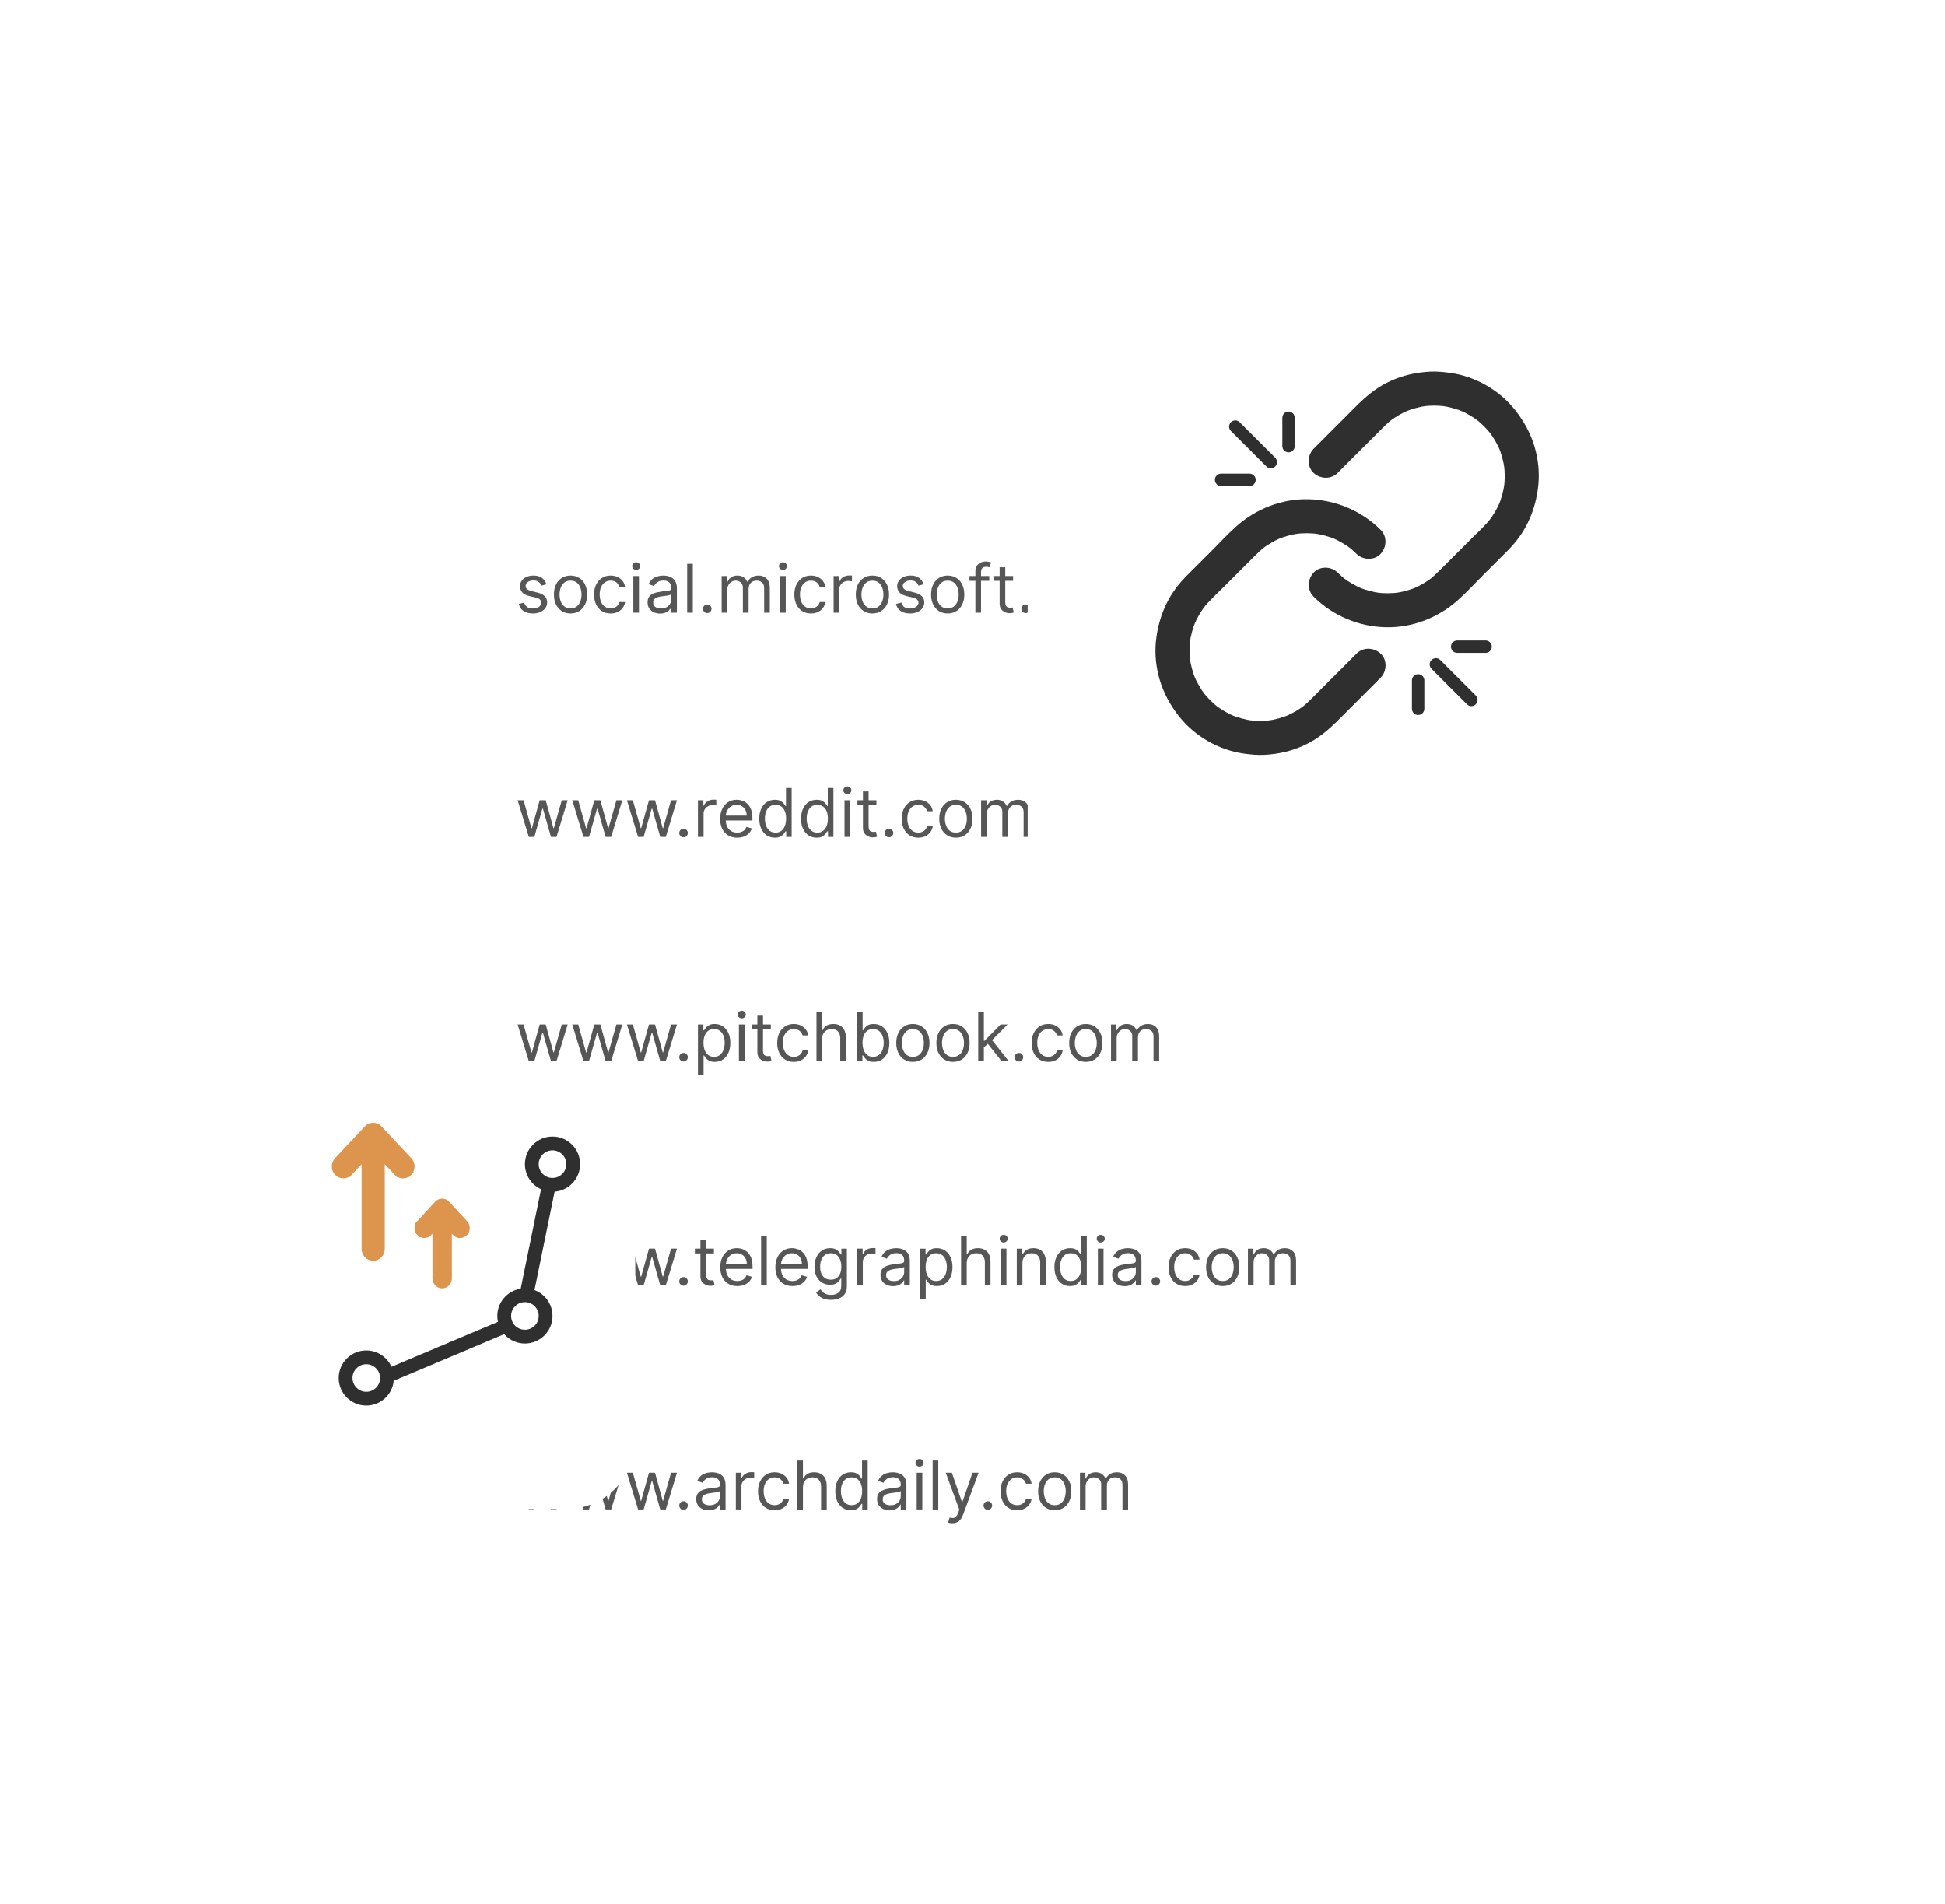 <svg width="282" height="276" viewBox="0 0 282 276" fill="none" xmlns="http://www.w3.org/2000/svg">
<g filter="url(#filter0_d_431_2135)">
<path d="M66 79.891C66 75.403 69.627 71.766 74.101 71.766H202.899C207.373 71.766 211 75.403 211 79.891V89.641C211 94.128 207.373 97.766 202.899 97.766H74.101C69.627 97.766 66 94.128 66 89.641V79.891Z" fill="white"/>
</g>
<path d="M162.065 88.827V83.509H162.854V84.34H162.923C163.034 84.056 163.213 83.835 163.46 83.678C163.707 83.519 164.003 83.439 164.35 83.439C164.701 83.439 164.993 83.519 165.226 83.678C165.461 83.835 165.645 84.056 165.776 84.34H165.832C165.968 84.065 166.172 83.847 166.444 83.685C166.717 83.521 167.043 83.439 167.424 83.439C167.9 83.439 168.289 83.588 168.591 83.886C168.893 84.182 169.045 84.642 169.045 85.268V88.827H168.228V85.268C168.228 84.875 168.12 84.595 167.906 84.426C167.691 84.258 167.438 84.174 167.147 84.174C166.773 84.174 166.484 84.287 166.278 84.513C166.073 84.737 165.97 85.021 165.97 85.365V88.827H165.139V85.184C165.139 84.882 165.041 84.639 164.845 84.454C164.649 84.267 164.396 84.174 164.087 84.174C163.874 84.174 163.676 84.23 163.491 84.343C163.309 84.456 163.161 84.613 163.048 84.814C162.937 85.013 162.882 85.242 162.882 85.503V88.827H162.065Z" fill="#565656"/>
<path d="M158.408 88.938C157.927 88.938 157.506 88.823 157.144 88.595C156.784 88.366 156.502 88.047 156.299 87.636C156.098 87.225 155.998 86.745 155.998 86.195C155.998 85.641 156.098 85.158 156.299 84.745C156.502 84.332 156.784 84.011 157.144 83.782C157.506 83.554 157.927 83.439 158.408 83.439C158.888 83.439 159.308 83.554 159.668 83.782C160.03 84.011 160.312 84.332 160.513 84.745C160.716 85.158 160.817 85.641 160.817 86.195C160.817 86.745 160.716 87.225 160.513 87.636C160.312 88.047 160.03 88.366 159.668 88.595C159.308 88.823 158.888 88.938 158.408 88.938ZM158.408 88.204C158.772 88.204 159.072 88.11 159.308 87.923C159.543 87.736 159.718 87.49 159.831 87.186C159.944 86.881 160 86.551 160 86.195C160 85.84 159.944 85.509 159.831 85.202C159.718 84.895 159.543 84.647 159.308 84.457C159.072 84.268 158.772 84.174 158.408 84.174C158.043 84.174 157.743 84.268 157.507 84.457C157.272 84.647 157.098 84.895 156.985 85.202C156.871 85.509 156.815 85.84 156.815 86.195C156.815 86.551 156.871 86.881 156.985 87.186C157.098 87.49 157.272 87.736 157.507 87.923C157.743 88.11 158.043 88.204 158.408 88.204Z" fill="#565656"/>
<path d="M152.961 88.938C152.463 88.938 152.033 88.82 151.673 88.585C151.313 88.349 151.036 88.025 150.842 87.612C150.648 87.198 150.552 86.726 150.552 86.195C150.552 85.655 150.651 85.179 150.849 84.766C151.05 84.35 151.329 84.026 151.687 83.793C152.047 83.557 152.467 83.439 152.947 83.439C153.321 83.439 153.658 83.509 153.958 83.647C154.259 83.786 154.504 83.98 154.696 84.229C154.888 84.478 155.006 84.769 155.053 85.101H154.235C154.173 84.859 154.035 84.644 153.82 84.457C153.608 84.268 153.321 84.174 152.961 84.174C152.643 84.174 152.363 84.257 152.123 84.423C151.886 84.587 151.7 84.819 151.566 85.119C151.434 85.416 151.369 85.766 151.369 86.168C151.369 86.579 151.433 86.936 151.563 87.241C151.694 87.546 151.879 87.782 152.116 87.951C152.357 88.119 152.638 88.204 152.961 88.204C153.174 88.204 153.366 88.167 153.54 88.093C153.713 88.019 153.859 87.913 153.979 87.774C154.099 87.636 154.185 87.47 154.235 87.276H155.053C155.006 87.59 154.892 87.872 154.71 88.124C154.53 88.373 154.291 88.572 153.993 88.719C153.698 88.865 153.354 88.938 152.961 88.938Z" fill="#565656"/>
<path d="M148.711 88.883C148.541 88.883 148.394 88.822 148.272 88.7C148.149 88.577 148.088 88.431 148.088 88.26C148.088 88.089 148.149 87.943 148.272 87.82C148.394 87.698 148.541 87.637 148.711 87.637C148.882 87.637 149.029 87.698 149.151 87.82C149.274 87.943 149.335 88.089 149.335 88.26C149.335 88.373 149.306 88.477 149.248 88.572C149.193 88.666 149.118 88.742 149.023 88.8C148.931 88.856 148.827 88.883 148.711 88.883Z" fill="#565656"/>
<path d="M146.887 83.51V84.203H144.13V83.51H146.887ZM144.934 82.236H145.751V87.305C145.751 87.536 145.784 87.709 145.851 87.825C145.921 87.938 146.008 88.014 146.114 88.053C146.223 88.09 146.337 88.109 146.457 88.109C146.547 88.109 146.621 88.104 146.679 88.095C146.736 88.083 146.783 88.074 146.817 88.067L146.983 88.801C146.928 88.822 146.851 88.843 146.751 88.863C146.652 88.886 146.526 88.898 146.374 88.898C146.143 88.898 145.917 88.848 145.695 88.749C145.476 88.65 145.294 88.499 145.148 88.296C145.005 88.092 144.934 87.836 144.934 87.527V82.236Z" fill="#565656"/>
<path d="M143.429 83.509V84.202H140.562V83.509H143.429ZM141.421 88.828V82.775C141.421 82.471 141.492 82.217 141.635 82.014C141.778 81.811 141.964 81.658 142.193 81.557C142.421 81.455 142.662 81.404 142.916 81.404C143.117 81.404 143.281 81.421 143.408 81.453C143.535 81.485 143.63 81.515 143.692 81.543L143.456 82.249C143.415 82.235 143.357 82.218 143.283 82.197C143.212 82.176 143.117 82.166 142.999 82.166C142.729 82.166 142.534 82.234 142.414 82.37C142.297 82.507 142.238 82.706 142.238 82.969V88.828H141.421Z" fill="#565656"/>
<path d="M137.403 88.938C136.923 88.938 136.502 88.823 136.139 88.595C135.779 88.366 135.498 88.047 135.295 87.636C135.094 87.225 134.993 86.745 134.993 86.195C134.993 85.641 135.094 85.158 135.295 84.745C135.498 84.332 135.779 84.011 136.139 83.782C136.502 83.554 136.923 83.439 137.403 83.439C137.883 83.439 138.303 83.554 138.664 83.782C139.026 84.011 139.308 84.332 139.508 84.745C139.711 85.158 139.813 85.641 139.813 86.195C139.813 86.745 139.711 87.225 139.508 87.636C139.308 88.047 139.026 88.366 138.664 88.595C138.303 88.823 137.883 88.938 137.403 88.938ZM137.403 88.204C137.768 88.204 138.068 88.11 138.303 87.923C138.539 87.736 138.713 87.49 138.826 87.186C138.939 86.881 138.996 86.551 138.996 86.195C138.996 85.84 138.939 85.509 138.826 85.202C138.713 84.895 138.539 84.647 138.303 84.457C138.068 84.268 137.768 84.174 137.403 84.174C137.039 84.174 136.738 84.268 136.503 84.457C136.268 84.647 136.093 84.895 135.98 85.202C135.867 85.509 135.811 85.84 135.811 86.195C135.811 86.551 135.867 86.881 135.98 87.186C136.093 87.49 136.268 87.736 136.503 87.923C136.738 88.11 137.039 88.204 137.403 88.204Z" fill="#565656"/>
<path d="M133.916 84.7L133.182 84.907C133.136 84.785 133.068 84.666 132.978 84.551C132.89 84.433 132.77 84.336 132.617 84.26C132.465 84.184 132.27 84.146 132.032 84.146C131.707 84.146 131.436 84.221 131.219 84.371C131.004 84.519 130.897 84.707 130.897 84.935C130.897 85.138 130.971 85.299 131.118 85.416C131.266 85.534 131.497 85.632 131.811 85.711L132.6 85.905C133.076 86.02 133.43 86.197 133.663 86.434C133.896 86.67 134.013 86.973 134.013 87.345C134.013 87.65 133.925 87.922 133.75 88.162C133.577 88.402 133.334 88.591 133.023 88.73C132.711 88.868 132.349 88.938 131.935 88.938C131.393 88.938 130.944 88.82 130.588 88.585C130.233 88.349 130.008 88.005 129.913 87.553L130.689 87.359C130.763 87.645 130.902 87.86 131.108 88.003C131.316 88.146 131.587 88.218 131.921 88.218C132.302 88.218 132.605 88.137 132.829 87.975C133.055 87.811 133.168 87.615 133.168 87.386C133.168 87.202 133.103 87.047 132.974 86.923C132.845 86.796 132.646 86.701 132.379 86.639L131.492 86.431C131.005 86.316 130.647 86.137 130.419 85.894C130.193 85.65 130.08 85.344 130.08 84.977C130.08 84.677 130.164 84.411 130.332 84.18C130.503 83.95 130.735 83.768 131.028 83.637C131.324 83.505 131.658 83.439 132.032 83.439C132.559 83.439 132.972 83.555 133.272 83.786C133.574 84.016 133.789 84.321 133.916 84.7Z" fill="#565656"/>
<path d="M126.492 88.938C126.011 88.938 125.59 88.823 125.228 88.595C124.868 88.366 124.586 88.047 124.383 87.636C124.182 87.225 124.082 86.745 124.082 86.195C124.082 85.641 124.182 85.158 124.383 84.745C124.586 84.332 124.868 84.011 125.228 83.782C125.59 83.554 126.011 83.439 126.492 83.439C126.972 83.439 127.392 83.554 127.752 83.782C128.114 84.011 128.396 84.332 128.597 84.745C128.8 85.158 128.901 85.641 128.901 86.195C128.901 86.745 128.8 87.225 128.597 87.636C128.396 88.047 128.114 88.366 127.752 88.595C127.392 88.823 126.972 88.938 126.492 88.938ZM126.492 88.204C126.856 88.204 127.156 88.11 127.392 87.923C127.627 87.736 127.802 87.49 127.915 87.186C128.028 86.881 128.084 86.551 128.084 86.195C128.084 85.84 128.028 85.509 127.915 85.202C127.802 84.895 127.627 84.647 127.392 84.457C127.156 84.268 126.856 84.174 126.492 84.174C126.127 84.174 125.827 84.268 125.591 84.457C125.356 84.647 125.182 84.895 125.069 85.202C124.955 85.509 124.899 85.84 124.899 86.195C124.899 86.551 124.955 86.881 125.069 87.186C125.182 87.49 125.356 87.736 125.591 87.923C125.827 88.11 126.127 88.204 126.492 88.204Z" fill="#565656"/>
<path d="M120.865 88.827V83.509H121.655V84.312H121.71C121.807 84.049 121.982 83.835 122.236 83.672C122.49 83.508 122.776 83.426 123.095 83.426C123.155 83.426 123.23 83.427 123.32 83.429C123.41 83.432 123.478 83.435 123.524 83.44V84.271C123.497 84.264 123.433 84.253 123.334 84.239C123.237 84.223 123.134 84.215 123.026 84.215C122.767 84.215 122.536 84.269 122.333 84.378C122.132 84.484 121.973 84.632 121.855 84.821C121.74 85.008 121.682 85.222 121.682 85.462V88.827H120.865Z" fill="#565656"/>
<path d="M117.579 88.938C117.081 88.938 116.652 88.82 116.291 88.585C115.931 88.349 115.654 88.025 115.461 87.612C115.267 87.198 115.17 86.726 115.17 86.195C115.17 85.655 115.269 85.179 115.467 84.766C115.668 84.35 115.948 84.026 116.305 83.793C116.665 83.557 117.086 83.439 117.566 83.439C117.94 83.439 118.277 83.509 118.577 83.647C118.877 83.786 119.123 83.98 119.314 84.229C119.506 84.478 119.625 84.769 119.671 85.101H118.854C118.791 84.859 118.653 84.644 118.438 84.457C118.226 84.268 117.94 84.174 117.579 84.174C117.261 84.174 116.982 84.257 116.742 84.423C116.504 84.587 116.318 84.819 116.184 85.119C116.053 85.416 115.987 85.766 115.987 86.168C115.987 86.579 116.051 86.936 116.181 87.241C116.312 87.546 116.497 87.782 116.735 87.951C116.975 88.119 117.256 88.204 117.579 88.204C117.792 88.204 117.985 88.167 118.158 88.093C118.331 88.019 118.477 87.913 118.597 87.774C118.717 87.636 118.803 87.47 118.854 87.276H119.671C119.625 87.59 119.51 87.872 119.328 88.124C119.148 88.373 118.909 88.572 118.611 88.719C118.316 88.865 117.972 88.938 117.579 88.938Z" fill="#565656"/>
<path d="M113.106 88.828V83.51H113.923V88.828H113.106ZM113.521 82.624C113.362 82.624 113.224 82.569 113.109 82.461C112.996 82.352 112.939 82.222 112.939 82.07C112.939 81.917 112.996 81.787 113.109 81.678C113.224 81.57 113.362 81.516 113.521 81.516C113.68 81.516 113.816 81.57 113.93 81.678C114.045 81.787 114.103 81.917 114.103 82.07C114.103 82.222 114.045 82.352 113.93 82.461C113.816 82.569 113.68 82.624 113.521 82.624Z" fill="#565656"/>
<path d="M104.631 88.827V83.509H105.42V84.34H105.49C105.6 84.056 105.779 83.835 106.026 83.678C106.273 83.519 106.57 83.439 106.916 83.439C107.267 83.439 107.559 83.519 107.792 83.678C108.028 83.835 108.211 84.056 108.343 84.34H108.398C108.534 84.065 108.738 83.847 109.011 83.685C109.283 83.521 109.61 83.439 109.991 83.439C110.466 83.439 110.855 83.588 111.158 83.886C111.46 84.182 111.611 84.642 111.611 85.268V88.827H110.794V85.268C110.794 84.875 110.687 84.595 110.472 84.426C110.257 84.258 110.005 84.174 109.714 84.174C109.34 84.174 109.05 84.287 108.845 84.513C108.639 84.737 108.537 85.021 108.537 85.365V88.827H107.706V85.184C107.706 84.882 107.607 84.639 107.411 84.454C107.215 84.267 106.962 84.174 106.653 84.174C106.441 84.174 106.242 84.23 106.057 84.343C105.875 84.456 105.727 84.613 105.614 84.814C105.503 85.013 105.448 85.242 105.448 85.503V88.827H104.631Z" fill="#565656"/>
<path d="M102.542 88.883C102.371 88.883 102.224 88.822 102.102 88.7C101.98 88.577 101.919 88.431 101.919 88.26C101.919 88.089 101.98 87.943 102.102 87.82C102.224 87.698 102.371 87.637 102.542 87.637C102.713 87.637 102.859 87.698 102.982 87.82C103.104 87.943 103.165 88.089 103.165 88.26C103.165 88.373 103.136 88.477 103.078 88.572C103.023 88.666 102.948 88.742 102.853 88.8C102.761 88.856 102.657 88.883 102.542 88.883Z" fill="#565656"/>
<path d="M100.449 81.736V88.827H99.632V81.736H100.449Z" fill="#565656"/>
<path d="M95.703 88.951C95.366 88.951 95.061 88.888 94.786 88.761C94.511 88.632 94.293 88.446 94.132 88.204C93.97 87.959 93.889 87.663 93.889 87.317C93.889 87.013 93.949 86.766 94.069 86.576C94.189 86.385 94.35 86.235 94.55 86.126C94.751 86.018 94.973 85.937 95.215 85.884C95.46 85.829 95.706 85.785 95.953 85.752C96.276 85.711 96.538 85.68 96.739 85.659C96.942 85.636 97.09 85.598 97.182 85.545C97.276 85.492 97.324 85.399 97.324 85.268V85.24C97.324 84.898 97.23 84.633 97.043 84.444C96.859 84.254 96.578 84.16 96.202 84.16C95.812 84.16 95.506 84.245 95.284 84.416C95.063 84.587 94.907 84.769 94.817 84.963L94.041 84.686C94.18 84.363 94.365 84.111 94.596 83.931C94.829 83.749 95.082 83.622 95.357 83.55C95.634 83.476 95.907 83.439 96.174 83.439C96.345 83.439 96.541 83.46 96.763 83.502C96.987 83.541 97.203 83.623 97.41 83.748C97.62 83.872 97.795 84.06 97.933 84.312C98.072 84.564 98.141 84.901 98.141 85.323V88.827H97.324V88.107H97.282C97.227 88.222 97.135 88.346 97.005 88.477C96.876 88.609 96.704 88.721 96.489 88.813C96.275 88.905 96.013 88.951 95.703 88.951ZM95.828 88.218C96.151 88.218 96.424 88.154 96.645 88.027C96.869 87.9 97.038 87.736 97.151 87.535C97.266 87.335 97.324 87.123 97.324 86.902V86.154C97.289 86.195 97.213 86.234 97.095 86.268C96.98 86.3 96.846 86.329 96.694 86.355C96.544 86.378 96.397 86.399 96.254 86.417C96.113 86.433 95.999 86.447 95.911 86.459C95.699 86.486 95.5 86.531 95.316 86.594C95.133 86.654 94.986 86.745 94.873 86.867C94.762 86.987 94.706 87.151 94.706 87.359C94.706 87.643 94.811 87.857 95.021 88.003C95.234 88.146 95.503 88.218 95.828 88.218Z" fill="#565656"/>
<path d="M91.825 88.828V83.51H92.642V88.828H91.825ZM92.24 82.624C92.081 82.624 91.944 82.569 91.829 82.461C91.715 82.352 91.659 82.222 91.659 82.07C91.659 81.917 91.715 81.787 91.829 81.678C91.944 81.57 92.081 81.516 92.24 81.516C92.4 81.516 92.536 81.57 92.649 81.678C92.764 81.787 92.822 81.917 92.822 82.07C92.822 82.222 92.764 82.352 92.649 82.461C92.536 82.569 92.4 82.624 92.24 82.624Z" fill="#565656"/>
<path d="M88.539 88.938C88.04 88.938 87.611 88.82 87.251 88.585C86.891 88.349 86.614 88.025 86.42 87.612C86.226 87.198 86.129 86.726 86.129 86.195C86.129 85.655 86.228 85.179 86.427 84.766C86.628 84.35 86.907 84.026 87.265 83.793C87.625 83.557 88.045 83.439 88.525 83.439C88.899 83.439 89.236 83.509 89.536 83.647C89.836 83.786 90.082 83.98 90.274 84.229C90.465 84.478 90.584 84.769 90.63 85.101H89.813C89.751 84.859 89.612 84.644 89.398 84.457C89.185 84.268 88.899 84.174 88.539 84.174C88.22 84.174 87.941 84.257 87.701 84.423C87.463 84.587 87.278 84.819 87.144 85.119C87.012 85.416 86.946 85.766 86.946 86.168C86.946 86.579 87.011 86.936 87.14 87.241C87.272 87.546 87.456 87.782 87.694 87.951C87.934 88.119 88.216 88.204 88.539 88.204C88.751 88.204 88.944 88.167 89.117 88.093C89.29 88.019 89.437 87.913 89.557 87.774C89.677 87.636 89.762 87.47 89.813 87.276H90.63C90.584 87.59 90.47 87.872 90.287 88.124C90.107 88.373 89.868 88.572 89.571 88.719C89.275 88.865 88.931 88.938 88.539 88.938Z" fill="#565656"/>
<path d="M82.721 88.938C82.241 88.938 81.82 88.823 81.458 88.595C81.097 88.366 80.816 88.047 80.613 87.636C80.412 87.225 80.311 86.745 80.311 86.195C80.311 85.641 80.412 85.158 80.613 84.745C80.816 84.332 81.097 84.011 81.458 83.782C81.82 83.554 82.241 83.439 82.721 83.439C83.201 83.439 83.621 83.554 83.982 83.782C84.344 84.011 84.626 84.332 84.826 84.745C85.03 85.158 85.131 85.641 85.131 86.195C85.131 86.745 85.03 87.225 84.826 87.636C84.626 88.047 84.344 88.366 83.982 88.595C83.621 88.823 83.201 88.938 82.721 88.938ZM82.721 88.204C83.086 88.204 83.386 88.11 83.621 87.923C83.857 87.736 84.031 87.49 84.144 87.186C84.257 86.881 84.314 86.551 84.314 86.195C84.314 85.84 84.257 85.509 84.144 85.202C84.031 84.895 83.857 84.647 83.621 84.457C83.386 84.268 83.086 84.174 82.721 84.174C82.357 84.174 82.057 84.268 81.821 84.457C81.586 84.647 81.411 84.895 81.298 85.202C81.185 85.509 81.129 85.84 81.129 86.195C81.129 86.551 81.185 86.881 81.298 87.186C81.411 87.49 81.586 87.736 81.821 87.923C82.057 88.11 82.357 88.204 82.721 88.204Z" fill="#565656"/>
<path d="M79.234 84.7L78.5 84.907C78.454 84.785 78.386 84.666 78.296 84.551C78.208 84.433 78.088 84.336 77.936 84.26C77.783 84.184 77.588 84.146 77.35 84.146C77.025 84.146 76.754 84.221 76.537 84.371C76.322 84.519 76.215 84.707 76.215 84.935C76.215 85.138 76.289 85.299 76.436 85.416C76.584 85.534 76.815 85.632 77.129 85.711L77.918 85.905C78.394 86.02 78.748 86.197 78.981 86.434C79.214 86.67 79.331 86.973 79.331 87.345C79.331 87.65 79.243 87.922 79.068 88.162C78.895 88.402 78.652 88.591 78.341 88.73C78.029 88.868 77.667 88.938 77.254 88.938C76.711 88.938 76.262 88.82 75.907 88.585C75.551 88.349 75.326 88.005 75.231 87.553L76.007 87.359C76.081 87.645 76.221 87.86 76.426 88.003C76.634 88.146 76.905 88.218 77.24 88.218C77.621 88.218 77.923 88.137 78.147 87.975C78.373 87.811 78.486 87.615 78.486 87.386C78.486 87.202 78.421 87.047 78.292 86.923C78.163 86.796 77.964 86.701 77.697 86.639L76.81 86.431C76.323 86.316 75.966 86.137 75.737 85.894C75.511 85.65 75.398 85.344 75.398 84.977C75.398 84.677 75.482 84.411 75.65 84.18C75.821 83.95 76.053 83.768 76.346 83.637C76.642 83.505 76.977 83.439 77.35 83.439C77.877 83.439 78.29 83.555 78.59 83.786C78.892 84.016 79.107 84.321 79.234 84.7Z" fill="#565656"/>
<g filter="url(#filter1_d_431_2135)">
<path d="M66 112.891C66 108.403 69.627 104.766 74.101 104.766H202.899C207.373 104.766 211 108.403 211 112.891V122.641C211 127.128 207.373 130.766 202.899 130.766H74.101C69.627 130.766 66 127.128 66 122.641V112.891Z" fill="white"/>
</g>
<path d="M142.25 121.329V116.011H143.04V116.842H143.109C143.22 116.558 143.399 116.337 143.646 116.18C143.893 116.021 144.189 115.941 144.536 115.941C144.886 115.941 145.178 116.021 145.411 116.18C145.647 116.337 145.83 116.558 145.962 116.842H146.017C146.154 116.567 146.358 116.349 146.63 116.187C146.903 116.023 147.229 115.941 147.61 115.941C148.086 115.941 148.475 116.09 148.777 116.388C149.079 116.684 149.23 117.144 149.23 117.77V121.329H148.413V117.77C148.413 117.377 148.306 117.097 148.091 116.928C147.877 116.76 147.624 116.675 147.333 116.675C146.959 116.675 146.669 116.789 146.464 117.015C146.259 117.239 146.156 117.523 146.156 117.866V121.329H145.325V117.686C145.325 117.384 145.227 117.141 145.031 116.956C144.834 116.769 144.582 116.675 144.272 116.675C144.06 116.675 143.862 116.732 143.677 116.845C143.495 116.958 143.347 117.115 143.234 117.316C143.123 117.514 143.067 117.744 143.067 118.005V121.329H142.25Z" fill="#565656"/>
<path d="M138.593 121.44C138.113 121.44 137.692 121.325 137.33 121.097C136.97 120.868 136.688 120.549 136.485 120.138C136.284 119.727 136.184 119.247 136.184 118.697C136.184 118.143 136.284 117.66 136.485 117.247C136.688 116.834 136.97 116.513 137.33 116.284C137.692 116.056 138.113 115.941 138.593 115.941C139.074 115.941 139.494 116.056 139.854 116.284C140.216 116.513 140.498 116.834 140.699 117.247C140.902 117.66 141.003 118.143 141.003 118.697C141.003 119.247 140.902 119.727 140.699 120.138C140.498 120.549 140.216 120.868 139.854 121.097C139.494 121.325 139.074 121.44 138.593 121.44ZM138.593 120.706C138.958 120.706 139.258 120.612 139.494 120.425C139.729 120.238 139.903 119.992 140.016 119.688C140.13 119.383 140.186 119.053 140.186 118.697C140.186 118.342 140.13 118.011 140.016 117.704C139.903 117.397 139.729 117.149 139.494 116.959C139.258 116.77 138.958 116.675 138.593 116.675C138.229 116.675 137.929 116.77 137.693 116.959C137.458 117.149 137.283 117.397 137.17 117.704C137.057 118.011 137.001 118.342 137.001 118.697C137.001 119.053 137.057 119.383 137.17 119.688C137.283 119.992 137.458 120.238 137.693 120.425C137.929 120.612 138.229 120.706 138.593 120.706Z" fill="#565656"/>
<path d="M133.147 121.44C132.649 121.44 132.219 121.322 131.859 121.086C131.499 120.851 131.222 120.527 131.028 120.114C130.834 119.7 130.737 119.228 130.737 118.697C130.737 118.157 130.837 117.681 131.035 117.267C131.236 116.852 131.515 116.528 131.873 116.295C132.233 116.059 132.653 115.941 133.133 115.941C133.507 115.941 133.844 116.011 134.144 116.149C134.444 116.288 134.69 116.482 134.882 116.731C135.073 116.98 135.192 117.271 135.238 117.603H134.421C134.359 117.361 134.22 117.146 134.006 116.959C133.793 116.77 133.507 116.675 133.147 116.675C132.829 116.675 132.549 116.759 132.309 116.925C132.071 117.089 131.886 117.321 131.752 117.621C131.62 117.918 131.554 118.268 131.554 118.67C131.554 119.081 131.619 119.438 131.748 119.743C131.88 120.048 132.065 120.284 132.302 120.453C132.542 120.621 132.824 120.706 133.147 120.706C133.359 120.706 133.552 120.669 133.725 120.595C133.898 120.521 134.045 120.415 134.165 120.276C134.285 120.138 134.37 119.972 134.421 119.778H135.238C135.192 120.092 135.078 120.374 134.896 120.626C134.716 120.875 134.477 121.074 134.179 121.222C133.883 121.367 133.54 121.44 133.147 121.44Z" fill="#565656"/>
<path d="M128.897 121.383C128.726 121.383 128.579 121.322 128.457 121.2C128.335 121.077 128.274 120.931 128.274 120.76C128.274 120.589 128.335 120.443 128.457 120.32C128.579 120.198 128.726 120.137 128.897 120.137C129.068 120.137 129.214 120.198 129.337 120.32C129.459 120.443 129.52 120.589 129.52 120.76C129.52 120.873 129.491 120.977 129.433 121.072C129.378 121.166 129.303 121.242 129.208 121.3C129.116 121.355 129.012 121.383 128.897 121.383Z" fill="#565656"/>
<path d="M127.072 116.01V116.703H124.316V116.01H127.072ZM125.119 114.736H125.937V119.805C125.937 120.036 125.97 120.209 126.037 120.325C126.106 120.438 126.194 120.514 126.3 120.553C126.409 120.59 126.523 120.608 126.643 120.608C126.733 120.608 126.807 120.604 126.865 120.595C126.922 120.583 126.968 120.574 127.003 120.567L127.169 121.301C127.114 121.322 127.036 121.343 126.937 121.363C126.838 121.386 126.712 121.398 126.56 121.398C126.329 121.398 126.103 121.348 125.881 121.249C125.662 121.15 125.48 120.999 125.334 120.795C125.191 120.592 125.119 120.336 125.119 120.027V114.736Z" fill="#565656"/>
<path d="M122.446 121.328V116.01H123.263V121.328H122.446ZM122.861 115.124C122.702 115.124 122.564 115.069 122.449 114.961C122.336 114.852 122.279 114.722 122.279 114.57C122.279 114.417 122.336 114.287 122.449 114.178C122.564 114.07 122.702 114.016 122.861 114.016C123.02 114.016 123.157 114.07 123.27 114.178C123.385 114.287 123.443 114.417 123.443 114.57C123.443 114.722 123.385 114.852 123.27 114.961C123.157 115.069 123.02 115.124 122.861 115.124Z" fill="#565656"/>
<path d="M118.398 121.44C117.955 121.44 117.564 121.328 117.225 121.104C116.885 120.878 116.62 120.559 116.428 120.149C116.237 119.735 116.141 119.247 116.141 118.684C116.141 118.125 116.237 117.641 116.428 117.23C116.62 116.819 116.886 116.502 117.228 116.278C117.57 116.054 117.964 115.942 118.412 115.942C118.758 115.942 119.032 115.999 119.233 116.115C119.436 116.228 119.591 116.357 119.697 116.503C119.805 116.646 119.889 116.763 119.949 116.856H120.019V114.238H120.836V121.329H120.046V120.512H119.949C119.889 120.609 119.804 120.731 119.693 120.879C119.582 121.025 119.424 121.155 119.219 121.27C119.013 121.383 118.74 121.44 118.398 121.44ZM118.509 120.706C118.837 120.706 119.114 120.621 119.34 120.45C119.566 120.277 119.738 120.038 119.856 119.733C119.974 119.426 120.033 119.072 120.033 118.67C120.033 118.273 119.975 117.926 119.859 117.628C119.744 117.328 119.573 117.095 119.347 116.929C119.121 116.76 118.842 116.676 118.509 116.676C118.163 116.676 117.874 116.765 117.644 116.942C117.415 117.118 117.243 117.357 117.128 117.659C117.015 117.959 116.958 118.296 116.958 118.67C116.958 119.049 117.016 119.393 117.131 119.702C117.249 120.009 117.422 120.254 117.65 120.436C117.881 120.616 118.168 120.706 118.509 120.706Z" fill="#565656"/>
<path d="M112.343 121.44C111.899 121.44 111.508 121.328 111.169 121.104C110.83 120.878 110.564 120.559 110.373 120.149C110.181 119.735 110.085 119.247 110.085 118.684C110.085 118.125 110.181 117.641 110.373 117.23C110.564 116.819 110.831 116.502 111.172 116.278C111.514 116.054 111.909 115.942 112.357 115.942C112.703 115.942 112.976 115.999 113.177 116.115C113.38 116.228 113.535 116.357 113.641 116.503C113.75 116.646 113.834 116.763 113.894 116.856H113.963V114.238H114.78V121.329H113.991V120.512H113.894C113.834 120.609 113.748 120.731 113.638 120.879C113.527 121.025 113.369 121.155 113.163 121.27C112.958 121.383 112.684 121.44 112.343 121.44ZM112.453 120.706C112.781 120.706 113.058 120.621 113.284 120.45C113.511 120.277 113.683 120.038 113.8 119.733C113.918 119.426 113.977 119.072 113.977 118.67C113.977 118.273 113.919 117.926 113.804 117.628C113.688 117.328 113.518 117.095 113.291 116.929C113.065 116.76 112.786 116.676 112.453 116.676C112.107 116.676 111.819 116.765 111.588 116.942C111.359 117.118 111.187 117.357 111.072 117.659C110.959 117.959 110.902 118.296 110.902 118.67C110.902 119.049 110.96 119.393 111.075 119.702C111.193 120.009 111.366 120.254 111.595 120.436C111.826 120.616 112.112 120.706 112.453 120.706Z" fill="#565656"/>
<path d="M106.889 121.44C106.377 121.44 105.935 121.327 105.563 121.1C105.194 120.872 104.909 120.553 104.708 120.145C104.51 119.734 104.41 119.256 104.41 118.711C104.41 118.167 104.51 117.686 104.708 117.271C104.909 116.853 105.188 116.528 105.546 116.295C105.906 116.059 106.326 115.941 106.806 115.941C107.083 115.941 107.357 115.988 107.627 116.08C107.897 116.172 108.143 116.322 108.364 116.53C108.586 116.735 108.763 117.008 108.894 117.347C109.026 117.686 109.092 118.104 109.092 118.6V118.947H104.992V118.24H108.261C108.261 117.94 108.201 117.673 108.081 117.437C107.963 117.202 107.794 117.016 107.575 116.88C107.358 116.744 107.102 116.675 106.806 116.675C106.481 116.675 106.199 116.756 105.962 116.918C105.726 117.077 105.545 117.285 105.418 117.541C105.291 117.797 105.228 118.072 105.228 118.365V118.836C105.228 119.238 105.297 119.578 105.435 119.857C105.576 120.134 105.771 120.346 106.02 120.491C106.27 120.634 106.559 120.706 106.889 120.706C107.104 120.706 107.298 120.676 107.471 120.616C107.647 120.553 107.798 120.461 107.925 120.339C108.052 120.214 108.15 120.059 108.219 119.875L109.008 120.096C108.925 120.364 108.786 120.599 108.589 120.803C108.393 121.003 108.151 121.16 107.862 121.273C107.574 121.384 107.25 121.44 106.889 121.44Z" fill="#565656"/>
<path d="M101.194 121.327V116.009H101.983V116.812H102.039C102.135 116.549 102.311 116.335 102.565 116.172C102.819 116.008 103.105 115.926 103.423 115.926C103.483 115.926 103.559 115.927 103.649 115.929C103.739 115.932 103.807 115.935 103.853 115.94V116.771C103.825 116.764 103.762 116.753 103.662 116.739C103.565 116.723 103.463 116.715 103.354 116.715C103.096 116.715 102.865 116.769 102.662 116.878C102.461 116.984 102.302 117.132 102.184 117.321C102.069 117.508 102.011 117.722 102.011 117.962V121.327H101.194Z" fill="#565656"/>
<path d="M99.104 121.383C98.933 121.383 98.787 121.322 98.664 121.2C98.542 121.077 98.481 120.931 98.481 120.76C98.481 120.589 98.542 120.443 98.664 120.32C98.787 120.198 98.933 120.137 99.104 120.137C99.275 120.137 99.421 120.198 99.544 120.32C99.666 120.443 99.727 120.589 99.727 120.76C99.727 120.873 99.698 120.977 99.641 121.072C99.585 121.166 99.51 121.242 99.416 121.3C99.323 121.355 99.219 121.383 99.104 121.383Z" fill="#565656"/>
<path d="M92.515 121.328L90.895 116.01H91.754L92.903 120.081H92.959L94.094 116.01H94.967L96.089 120.068H96.144L97.293 116.01H98.152L96.532 121.328H95.728L94.565 117.242H94.482L93.319 121.328H92.515Z" fill="#565656"/>
<path d="M84.594 121.328L82.973 116.01H83.832L84.981 120.081H85.037L86.172 116.01H87.045L88.167 120.068H88.222L89.372 116.01H90.23L88.61 121.328H87.807L86.643 117.242H86.56L85.397 121.328H84.594Z" fill="#565656"/>
<path d="M76.672 121.328L75.051 116.01H75.91L77.059 120.081H77.115L78.251 116.01H79.123L80.245 120.068H80.3L81.45 116.01H82.308L80.688 121.328H79.885L78.721 117.242H78.638L77.475 121.328H76.672Z" fill="#565656"/>
<g filter="url(#filter2_d_431_2135)">
<path d="M66 144.891C66 140.403 69.627 136.766 74.101 136.766H202.899C207.373 136.766 211 140.403 211 144.891V154.641C211 159.128 207.373 162.766 202.899 162.766H74.101C69.627 162.766 66 159.128 66 154.641V144.891Z" fill="white"/>
</g>
<path d="M161.084 153.829V148.511H161.873V149.342H161.943C162.053 149.058 162.232 148.837 162.479 148.68C162.726 148.521 163.023 148.441 163.369 148.441C163.72 148.441 164.012 148.521 164.245 148.68C164.48 148.837 164.664 149.058 164.796 149.342H164.851C164.987 149.067 165.191 148.849 165.464 148.687C165.736 148.523 166.063 148.441 166.444 148.441C166.919 148.441 167.308 148.59 167.61 148.888C167.913 149.184 168.064 149.644 168.064 150.27V153.829H167.247V150.27C167.247 149.877 167.14 149.597 166.925 149.428C166.71 149.26 166.457 149.175 166.167 149.175C165.793 149.175 165.503 149.289 165.298 149.515C165.092 149.739 164.989 150.023 164.989 150.366V153.829H164.158V150.186C164.158 149.884 164.06 149.641 163.864 149.456C163.668 149.269 163.415 149.175 163.106 149.175C162.894 149.175 162.695 149.232 162.51 149.345C162.328 149.458 162.18 149.615 162.067 149.816C161.956 150.014 161.901 150.244 161.901 150.505V153.829H161.084Z" fill="#565656"/>
<path d="M157.427 153.94C156.947 153.94 156.526 153.825 156.163 153.597C155.803 153.368 155.521 153.049 155.318 152.638C155.117 152.227 155.017 151.747 155.017 151.197C155.017 150.643 155.117 150.16 155.318 149.747C155.521 149.334 155.803 149.013 156.163 148.784C156.526 148.556 156.947 148.441 157.427 148.441C157.907 148.441 158.327 148.556 158.687 148.784C159.05 149.013 159.331 149.334 159.532 149.747C159.735 150.16 159.837 150.643 159.837 151.197C159.837 151.747 159.735 152.227 159.532 152.638C159.331 153.049 159.05 153.368 158.687 153.597C158.327 153.825 157.907 153.94 157.427 153.94ZM157.427 153.206C157.792 153.206 158.092 153.112 158.327 152.925C158.563 152.738 158.737 152.492 158.85 152.188C158.963 151.883 159.02 151.553 159.02 151.197C159.02 150.842 158.963 150.511 158.85 150.204C158.737 149.897 158.563 149.649 158.327 149.459C158.092 149.27 157.792 149.175 157.427 149.175C157.062 149.175 156.762 149.27 156.527 149.459C156.291 149.649 156.117 149.897 156.004 150.204C155.891 150.511 155.834 150.842 155.834 151.197C155.834 151.553 155.891 151.883 156.004 152.188C156.117 152.492 156.291 152.738 156.527 152.925C156.762 153.112 157.062 153.206 157.427 153.206Z" fill="#565656"/>
<path d="M151.981 153.94C151.482 153.94 151.053 153.822 150.693 153.586C150.333 153.351 150.056 153.027 149.862 152.614C149.668 152.2 149.571 151.728 149.571 151.197C149.571 150.657 149.67 150.181 149.869 149.767C150.069 149.352 150.349 149.028 150.706 148.795C151.067 148.559 151.487 148.441 151.967 148.441C152.341 148.441 152.678 148.511 152.978 148.649C153.278 148.788 153.524 148.982 153.715 149.231C153.907 149.48 154.026 149.771 154.072 150.103H153.255C153.192 149.861 153.054 149.646 152.839 149.459C152.627 149.27 152.341 149.175 151.981 149.175C151.662 149.175 151.383 149.259 151.143 149.425C150.905 149.589 150.719 149.821 150.585 150.121C150.454 150.418 150.388 150.768 150.388 151.17C150.388 151.581 150.453 151.938 150.582 152.243C150.713 152.548 150.898 152.784 151.136 152.953C151.376 153.121 151.657 153.206 151.981 153.206C152.193 153.206 152.386 153.169 152.559 153.095C152.732 153.021 152.879 152.915 152.999 152.776C153.119 152.638 153.204 152.472 153.255 152.278H154.072C154.026 152.592 153.911 152.874 153.729 153.126C153.549 153.375 153.31 153.574 153.012 153.722C152.717 153.867 152.373 153.94 151.981 153.94Z" fill="#565656"/>
<path d="M147.73 153.883C147.559 153.883 147.413 153.822 147.291 153.7C147.168 153.577 147.107 153.431 147.107 153.26C147.107 153.089 147.168 152.943 147.291 152.82C147.413 152.698 147.559 152.637 147.73 152.637C147.901 152.637 148.048 152.698 148.17 152.82C148.292 152.943 148.354 153.089 148.354 153.26C148.354 153.373 148.325 153.477 148.267 153.572C148.212 153.666 148.137 153.742 148.042 153.8C147.95 153.855 147.846 153.883 147.73 153.883Z" fill="#565656"/>
<path d="M142.593 151.89L142.579 150.879H142.745L145.072 148.511H146.083L143.604 151.018H143.535L142.593 151.89ZM141.831 153.829V146.738H142.649V153.829H141.831ZM145.211 153.829L143.133 151.198L143.715 150.63L146.249 153.829H145.211Z" fill="#565656"/>
<path d="M138.174 153.94C137.694 153.94 137.273 153.825 136.911 153.597C136.551 153.368 136.269 153.049 136.066 152.638C135.865 152.227 135.765 151.747 135.765 151.197C135.765 150.643 135.865 150.16 136.066 149.747C136.269 149.334 136.551 149.013 136.911 148.784C137.273 148.556 137.694 148.441 138.174 148.441C138.655 148.441 139.075 148.556 139.435 148.784C139.797 149.013 140.079 149.334 140.28 149.747C140.483 150.16 140.584 150.643 140.584 151.197C140.584 151.747 140.483 152.227 140.28 152.638C140.079 153.049 139.797 153.368 139.435 153.597C139.075 153.825 138.655 153.94 138.174 153.94ZM138.174 153.206C138.539 153.206 138.839 153.112 139.075 152.925C139.31 152.738 139.484 152.492 139.597 152.188C139.711 151.883 139.767 151.553 139.767 151.197C139.767 150.842 139.711 150.511 139.597 150.204C139.484 149.897 139.31 149.649 139.075 149.459C138.839 149.27 138.539 149.175 138.174 149.175C137.81 149.175 137.51 149.27 137.274 149.459C137.039 149.649 136.865 149.897 136.751 150.204C136.638 150.511 136.582 150.842 136.582 151.197C136.582 151.553 136.638 151.883 136.751 152.188C136.865 152.492 137.039 152.738 137.274 152.925C137.51 153.112 137.81 153.206 138.174 153.206Z" fill="#565656"/>
<path d="M132.357 153.94C131.877 153.94 131.455 153.825 131.093 153.597C130.733 153.368 130.451 153.049 130.248 152.638C130.047 152.227 129.947 151.747 129.947 151.197C129.947 150.643 130.047 150.16 130.248 149.747C130.451 149.334 130.733 149.013 131.093 148.784C131.455 148.556 131.877 148.441 132.357 148.441C132.837 148.441 133.257 148.556 133.617 148.784C133.98 149.013 134.261 149.334 134.462 149.747C134.665 150.16 134.767 150.643 134.767 151.197C134.767 151.747 134.665 152.227 134.462 152.638C134.261 153.049 133.98 153.368 133.617 153.597C133.257 153.825 132.837 153.94 132.357 153.94ZM132.357 153.206C132.722 153.206 133.022 153.112 133.257 152.925C133.492 152.738 133.667 152.492 133.78 152.188C133.893 151.883 133.95 151.553 133.95 151.197C133.95 150.842 133.893 150.511 133.78 150.204C133.667 149.897 133.492 149.649 133.257 149.459C133.022 149.27 132.722 149.175 132.357 149.175C131.992 149.175 131.692 149.27 131.457 149.459C131.221 149.649 131.047 149.897 130.934 150.204C130.821 150.511 130.764 150.842 130.764 151.197C130.764 151.553 130.821 151.883 130.934 152.188C131.047 152.492 131.221 152.738 131.457 152.925C131.692 153.112 131.992 153.206 132.357 153.206Z" fill="#565656"/>
<path d="M124.252 153.829V146.738H125.069V149.356H125.138C125.198 149.263 125.281 149.146 125.387 149.003C125.496 148.857 125.65 148.728 125.851 148.615C126.054 148.499 126.329 148.442 126.675 148.442C127.123 148.442 127.518 148.554 127.859 148.778C128.201 149.002 128.468 149.319 128.659 149.73C128.851 150.141 128.947 150.625 128.947 151.184C128.947 151.747 128.851 152.235 128.659 152.649C128.468 153.059 128.202 153.378 127.863 153.604C127.524 153.828 127.132 153.94 126.689 153.94C126.347 153.94 126.074 153.883 125.869 153.77C125.663 153.655 125.505 153.525 125.394 153.379C125.283 153.231 125.198 153.109 125.138 153.012H125.041V153.829H124.252ZM125.055 151.17C125.055 151.572 125.114 151.926 125.231 152.233C125.349 152.538 125.521 152.777 125.747 152.95C125.974 153.121 126.251 153.206 126.578 153.206C126.92 153.206 127.205 153.116 127.433 152.936C127.664 152.754 127.837 152.509 127.953 152.202C128.071 151.893 128.129 151.549 128.129 151.17C128.129 150.796 128.072 150.459 127.956 150.159C127.843 149.857 127.671 149.618 127.44 149.442C127.212 149.265 126.925 149.176 126.578 149.176C126.246 149.176 125.967 149.26 125.74 149.429C125.514 149.595 125.343 149.828 125.228 150.128C125.113 150.426 125.055 150.773 125.055 151.17Z" fill="#565656"/>
<path d="M119.197 150.63V153.829H118.38V146.738H119.197V149.342H119.266C119.391 149.067 119.578 148.849 119.827 148.688C120.079 148.524 120.414 148.442 120.831 148.442C121.194 148.442 121.511 148.514 121.784 148.66C122.056 148.803 122.267 149.023 122.417 149.321C122.569 149.617 122.646 149.993 122.646 150.45V153.829H121.829V150.505C121.829 150.083 121.719 149.756 121.5 149.525C121.283 149.292 120.981 149.176 120.596 149.176C120.328 149.176 120.088 149.232 119.876 149.345C119.666 149.459 119.5 149.624 119.377 149.841C119.257 150.058 119.197 150.321 119.197 150.63Z" fill="#565656"/>
<path d="M115.094 153.94C114.596 153.94 114.166 153.822 113.806 153.586C113.446 153.351 113.169 153.027 112.975 152.614C112.782 152.2 112.685 151.728 112.685 151.197C112.685 150.657 112.784 150.181 112.982 149.767C113.183 149.352 113.462 149.028 113.82 148.795C114.18 148.559 114.6 148.441 115.081 148.441C115.454 148.441 115.791 148.511 116.092 148.649C116.392 148.788 116.637 148.982 116.829 149.231C117.021 149.48 117.139 149.771 117.186 150.103H116.369C116.306 149.861 116.168 149.646 115.953 149.459C115.741 149.27 115.454 149.175 115.094 149.175C114.776 149.175 114.497 149.259 114.256 149.425C114.019 149.589 113.833 149.821 113.699 150.121C113.567 150.418 113.502 150.768 113.502 151.17C113.502 151.581 113.566 151.938 113.696 152.243C113.827 152.548 114.012 152.784 114.25 152.953C114.49 153.121 114.771 153.206 115.094 153.206C115.307 153.206 115.499 153.169 115.673 153.095C115.846 153.021 115.992 152.915 116.112 152.776C116.232 152.638 116.318 152.472 116.369 152.278H117.186C117.139 152.592 117.025 152.874 116.843 153.126C116.663 153.375 116.424 153.574 116.126 153.722C115.831 153.867 115.487 153.94 115.094 153.94Z" fill="#565656"/>
<path d="M111.762 148.51V149.203H109.006V148.51H111.762ZM109.809 147.236H110.626V152.305C110.626 152.536 110.66 152.709 110.726 152.825C110.796 152.938 110.883 153.014 110.99 153.053C111.098 153.09 111.212 153.108 111.332 153.108C111.422 153.108 111.496 153.104 111.554 153.095C111.612 153.083 111.658 153.074 111.692 153.067L111.859 153.801C111.803 153.822 111.726 153.843 111.627 153.863C111.527 153.886 111.402 153.898 111.249 153.898C111.018 153.898 110.792 153.848 110.571 153.749C110.351 153.65 110.169 153.499 110.024 153.295C109.88 153.092 109.809 152.836 109.809 152.527V147.236Z" fill="#565656"/>
<path d="M107.135 153.828V148.51H107.952V153.828H107.135ZM107.551 147.624C107.391 147.624 107.254 147.569 107.139 147.461C107.025 147.352 106.969 147.222 106.969 147.07C106.969 146.917 107.025 146.787 107.139 146.678C107.254 146.57 107.391 146.516 107.551 146.516C107.71 146.516 107.846 146.57 107.959 146.678C108.075 146.787 108.132 146.917 108.132 147.07C108.132 147.222 108.075 147.352 107.959 147.461C107.846 147.569 107.71 147.624 107.551 147.624Z" fill="#565656"/>
<path d="M101.194 155.823V148.511H101.983V149.355H102.08C102.14 149.263 102.223 149.145 102.329 149.002C102.438 148.857 102.593 148.728 102.793 148.615C102.996 148.499 103.271 148.441 103.617 148.441C104.065 148.441 104.46 148.553 104.802 148.777C105.143 149.001 105.41 149.319 105.601 149.729C105.793 150.14 105.889 150.625 105.889 151.184C105.889 151.747 105.793 152.235 105.601 152.648C105.41 153.059 105.144 153.378 104.805 153.604C104.466 153.828 104.074 153.94 103.631 153.94C103.29 153.94 103.016 153.883 102.811 153.77C102.605 153.655 102.447 153.524 102.336 153.379C102.226 153.231 102.14 153.109 102.08 153.012H102.011V155.823H101.194ZM101.997 151.17C101.997 151.571 102.056 151.926 102.174 152.233C102.291 152.537 102.463 152.776 102.689 152.949C102.916 153.12 103.193 153.206 103.52 153.206C103.862 153.206 104.147 153.116 104.376 152.936C104.606 152.753 104.78 152.509 104.895 152.202C105.013 151.892 105.072 151.548 105.072 151.17C105.072 150.796 105.014 150.459 104.898 150.159C104.785 149.856 104.613 149.617 104.383 149.442C104.154 149.264 103.867 149.175 103.52 149.175C103.188 149.175 102.909 149.26 102.683 149.428C102.456 149.594 102.286 149.828 102.17 150.128C102.055 150.425 101.997 150.773 101.997 151.17Z" fill="#565656"/>
<path d="M99.104 153.883C98.933 153.883 98.787 153.822 98.664 153.7C98.542 153.577 98.481 153.431 98.481 153.26C98.481 153.089 98.542 152.943 98.664 152.82C98.787 152.698 98.933 152.637 99.104 152.637C99.275 152.637 99.421 152.698 99.544 152.82C99.666 152.943 99.727 153.089 99.727 153.26C99.727 153.373 99.698 153.477 99.641 153.572C99.585 153.666 99.51 153.742 99.416 153.8C99.323 153.855 99.219 153.883 99.104 153.883Z" fill="#565656"/>
<path d="M92.515 153.828L90.895 148.51H91.754L92.903 152.581H92.959L94.094 148.51H94.967L96.089 152.568H96.144L97.293 148.51H98.152L96.532 153.828H95.728L94.565 149.742H94.482L93.319 153.828H92.515Z" fill="#565656"/>
<path d="M84.594 153.828L82.973 148.51H83.832L84.981 152.581H85.037L86.172 148.51H87.045L88.167 152.568H88.222L89.372 148.51H90.23L88.61 153.828H87.807L86.643 149.742H86.56L85.397 153.828H84.594Z" fill="#565656"/>
<path d="M76.672 153.828L75.051 148.51H75.91L77.059 152.581H77.115L78.251 148.51H79.123L80.245 152.568H80.3L81.45 148.51H82.308L80.688 153.828H79.885L78.721 149.742H78.638L77.475 153.828H76.672Z" fill="#565656"/>
<g filter="url(#filter3_d_431_2135)">
<path d="M66 177.891C66 173.403 69.627 169.766 74.101 169.766H202.899C207.373 169.766 211 173.403 211 177.891V187.641C211 192.128 207.373 195.766 202.899 195.766H74.101C69.627 195.766 66 192.128 66 187.641V177.891Z" fill="white"/>
</g>
<path d="M180.936 186.329V181.011H181.726V181.842H181.795C181.906 181.558 182.085 181.337 182.331 181.18C182.578 181.021 182.875 180.941 183.221 180.941C183.572 180.941 183.864 181.021 184.097 181.18C184.333 181.337 184.516 181.558 184.648 181.842H184.703C184.839 181.567 185.044 181.349 185.316 181.187C185.588 181.023 185.915 180.941 186.296 180.941C186.771 180.941 187.16 181.09 187.463 181.388C187.765 181.684 187.916 182.144 187.916 182.77V186.329H187.099V182.77C187.099 182.377 186.992 182.097 186.777 181.928C186.562 181.76 186.31 181.675 186.019 181.675C185.645 181.675 185.355 181.789 185.15 182.015C184.944 182.239 184.842 182.523 184.842 182.866V186.329H184.011V182.686C184.011 182.384 183.913 182.141 183.716 181.956C183.52 181.769 183.267 181.675 182.958 181.675C182.746 181.675 182.547 181.732 182.363 181.845C182.18 181.958 182.033 182.115 181.919 182.316C181.809 182.514 181.753 182.744 181.753 183.005V186.329H180.936Z" fill="#565656"/>
<path d="M177.279 186.44C176.799 186.44 176.378 186.325 176.015 186.097C175.655 185.868 175.374 185.549 175.171 185.138C174.97 184.727 174.869 184.247 174.869 183.697C174.869 183.143 174.97 182.66 175.171 182.247C175.374 181.834 175.655 181.513 176.015 181.284C176.378 181.056 176.799 180.941 177.279 180.941C177.759 180.941 178.179 181.056 178.539 181.284C178.902 181.513 179.183 181.834 179.384 182.247C179.587 182.66 179.689 183.143 179.689 183.697C179.689 184.247 179.587 184.727 179.384 185.138C179.183 185.549 178.902 185.868 178.539 186.097C178.179 186.325 177.759 186.44 177.279 186.44ZM177.279 185.706C177.644 185.706 177.944 185.612 178.179 185.425C178.415 185.238 178.589 184.992 178.702 184.688C178.815 184.383 178.872 184.053 178.872 183.697C178.872 183.342 178.815 183.011 178.702 182.704C178.589 182.397 178.415 182.149 178.179 181.959C177.944 181.77 177.644 181.675 177.279 181.675C176.914 181.675 176.614 181.77 176.379 181.959C176.144 182.149 175.969 182.397 175.856 182.704C175.743 183.011 175.686 183.342 175.686 183.697C175.686 184.053 175.743 184.383 175.856 184.688C175.969 184.992 176.144 185.238 176.379 185.425C176.614 185.612 176.914 185.706 177.279 185.706Z" fill="#565656"/>
<path d="M171.833 186.44C171.334 186.44 170.905 186.322 170.545 186.086C170.185 185.851 169.908 185.527 169.714 185.114C169.52 184.7 169.423 184.228 169.423 183.697C169.423 183.157 169.522 182.681 169.721 182.267C169.922 181.852 170.201 181.528 170.559 181.295C170.919 181.059 171.339 180.941 171.819 180.941C172.193 180.941 172.53 181.011 172.83 181.149C173.13 181.288 173.376 181.482 173.568 181.731C173.759 181.98 173.878 182.271 173.924 182.603H173.107C173.045 182.361 172.906 182.146 172.692 181.959C172.479 181.77 172.193 181.675 171.833 181.675C171.514 181.675 171.235 181.759 170.995 181.925C170.757 182.089 170.571 182.321 170.438 182.621C170.306 182.918 170.24 183.268 170.24 183.67C170.24 184.081 170.305 184.438 170.434 184.743C170.566 185.048 170.75 185.284 170.988 185.453C171.228 185.621 171.51 185.706 171.833 185.706C172.045 185.706 172.238 185.669 172.411 185.595C172.584 185.521 172.731 185.415 172.851 185.276C172.971 185.138 173.056 184.972 173.107 184.778H173.924C173.878 185.092 173.764 185.374 173.581 185.626C173.401 185.875 173.162 186.074 172.865 186.222C172.569 186.367 172.225 186.44 171.833 186.44Z" fill="#565656"/>
<path d="M167.583 186.383C167.412 186.383 167.265 186.322 167.143 186.2C167.021 186.077 166.959 185.931 166.959 185.76C166.959 185.589 167.021 185.443 167.143 185.32C167.265 185.198 167.412 185.137 167.583 185.137C167.753 185.137 167.9 185.198 168.022 185.32C168.145 185.443 168.206 185.589 168.206 185.76C168.206 185.873 168.177 185.977 168.119 186.072C168.064 186.166 167.989 186.242 167.894 186.3C167.802 186.355 167.698 186.383 167.583 186.383Z" fill="#565656"/>
<path d="M163.058 186.453C162.721 186.453 162.416 186.39 162.141 186.263C161.866 186.134 161.648 185.948 161.487 185.706C161.325 185.461 161.244 185.165 161.244 184.819C161.244 184.515 161.304 184.268 161.424 184.078C161.544 183.887 161.705 183.737 161.905 183.628C162.106 183.52 162.328 183.439 162.57 183.386C162.815 183.33 163.061 183.287 163.308 183.254C163.631 183.213 163.893 183.182 164.094 183.161C164.297 183.138 164.445 183.1 164.537 183.047C164.631 182.993 164.679 182.901 164.679 182.77V182.742C164.679 182.4 164.585 182.135 164.398 181.945C164.214 181.756 163.933 181.662 163.557 181.662C163.167 181.662 162.861 181.747 162.639 181.918C162.418 182.089 162.262 182.271 162.172 182.465L161.396 182.188C161.535 181.865 161.72 181.613 161.95 181.433C162.184 181.251 162.437 181.124 162.712 181.052C162.989 180.978 163.262 180.941 163.529 180.941C163.7 180.941 163.896 180.962 164.118 181.004C164.342 181.043 164.558 181.125 164.765 181.25C164.975 181.374 165.15 181.562 165.288 181.814C165.427 182.066 165.496 182.403 165.496 182.825V186.329H164.679V185.609H164.637C164.582 185.724 164.49 185.848 164.36 185.979C164.231 186.111 164.059 186.223 163.844 186.315C163.63 186.407 163.368 186.453 163.058 186.453ZM163.183 185.719C163.506 185.719 163.779 185.656 164 185.529C164.224 185.402 164.393 185.238 164.506 185.037C164.621 184.837 164.679 184.625 164.679 184.404V183.656C164.644 183.697 164.568 183.736 164.45 183.77C164.335 183.802 164.201 183.831 164.049 183.857C163.899 183.88 163.752 183.901 163.609 183.919C163.468 183.935 163.354 183.949 163.266 183.961C163.054 183.988 162.855 184.033 162.671 184.096C162.488 184.156 162.341 184.247 162.227 184.369C162.117 184.489 162.061 184.653 162.061 184.861C162.061 185.145 162.166 185.359 162.376 185.505C162.589 185.648 162.858 185.719 163.183 185.719Z" fill="#565656"/>
<path d="M159.179 186.328V181.01H159.997V186.328H159.179ZM159.595 180.124C159.436 180.124 159.298 180.069 159.183 179.961C159.07 179.852 159.013 179.722 159.013 179.57C159.013 179.417 159.07 179.287 159.183 179.178C159.298 179.07 159.436 179.016 159.595 179.016C159.754 179.016 159.89 179.07 160.004 179.178C160.119 179.287 160.177 179.417 160.177 179.57C160.177 179.722 160.119 179.852 160.004 179.961C159.89 180.069 159.754 180.124 159.595 180.124Z" fill="#565656"/>
<path d="M155.132 186.44C154.689 186.44 154.298 186.328 153.958 186.104C153.619 185.878 153.354 185.559 153.162 185.149C152.971 184.735 152.875 184.247 152.875 183.684C152.875 183.125 152.971 182.641 153.162 182.23C153.354 181.819 153.62 181.502 153.962 181.278C154.304 181.054 154.698 180.942 155.146 180.942C155.492 180.942 155.766 180.999 155.967 181.115C156.17 181.228 156.324 181.357 156.431 181.503C156.539 181.646 156.623 181.763 156.683 181.856H156.753V179.238H157.57V186.329H156.78V185.512H156.683C156.623 185.609 156.538 185.731 156.427 185.879C156.316 186.025 156.158 186.155 155.953 186.27C155.747 186.383 155.474 186.44 155.132 186.44ZM155.243 185.706C155.571 185.706 155.848 185.621 156.074 185.45C156.3 185.277 156.472 185.038 156.59 184.733C156.708 184.426 156.766 184.072 156.766 183.67C156.766 183.273 156.709 182.926 156.593 182.628C156.478 182.328 156.307 182.095 156.081 181.929C155.855 181.76 155.575 181.676 155.243 181.676C154.897 181.676 154.608 181.765 154.377 181.942C154.149 182.118 153.977 182.357 153.862 182.659C153.748 182.959 153.692 183.296 153.692 183.67C153.692 184.049 153.75 184.393 153.865 184.702C153.983 185.009 154.156 185.254 154.384 185.436C154.615 185.616 154.901 185.706 155.243 185.706Z" fill="#565656"/>
<path d="M148.238 183.13V186.329H147.421V181.011H148.21V181.842H148.279C148.404 181.572 148.593 181.355 148.847 181.191C149.101 181.025 149.429 180.941 149.83 180.941C150.19 180.941 150.505 181.015 150.776 181.163C151.046 181.308 151.256 181.53 151.406 181.828C151.556 182.123 151.631 182.497 151.631 182.95V186.329H150.814V183.005C150.814 182.587 150.705 182.262 150.488 182.029C150.271 181.793 149.973 181.675 149.595 181.675C149.334 181.675 149.101 181.732 148.895 181.845C148.692 181.958 148.532 182.123 148.414 182.34C148.297 182.557 148.238 182.82 148.238 183.13Z" fill="#565656"/>
<path d="M145.107 186.328V181.01H145.924V186.328H145.107ZM145.522 180.124C145.363 180.124 145.226 180.069 145.11 179.961C144.997 179.852 144.941 179.722 144.941 179.57C144.941 179.417 144.997 179.287 145.11 179.178C145.226 179.07 145.363 179.016 145.522 179.016C145.681 179.016 145.818 179.07 145.931 179.178C146.046 179.287 146.104 179.417 146.104 179.57C146.104 179.722 146.046 179.852 145.931 179.961C145.818 180.069 145.681 180.124 145.522 180.124Z" fill="#565656"/>
<path d="M140.163 183.13V186.329H139.346V179.238H140.163V181.842H140.233C140.357 181.567 140.544 181.349 140.794 181.188C141.045 181.024 141.38 180.942 141.798 180.942C142.16 180.942 142.477 181.014 142.75 181.16C143.022 181.303 143.233 181.523 143.383 181.821C143.536 182.117 143.612 182.493 143.612 182.95V186.329H142.795V183.005C142.795 182.583 142.685 182.256 142.466 182.025C142.249 181.792 141.948 181.676 141.562 181.676C141.294 181.676 141.054 181.732 140.842 181.845C140.632 181.959 140.466 182.124 140.343 182.341C140.223 182.558 140.163 182.821 140.163 183.13Z" fill="#565656"/>
<path d="M133.405 188.323V181.011H134.194V181.855H134.291C134.351 181.763 134.434 181.645 134.541 181.502C134.649 181.357 134.804 181.228 135.005 181.115C135.208 180.999 135.482 180.941 135.829 180.941C136.276 180.941 136.671 181.053 137.013 181.277C137.354 181.501 137.621 181.819 137.812 182.229C138.004 182.64 138.1 183.125 138.1 183.684C138.1 184.247 138.004 184.735 137.812 185.148C137.621 185.559 137.355 185.878 137.016 186.104C136.677 186.328 136.286 186.44 135.842 186.44C135.501 186.44 135.227 186.383 135.022 186.27C134.816 186.155 134.658 186.024 134.547 185.879C134.437 185.731 134.351 185.609 134.291 185.512H134.222V188.323H133.405ZM134.208 183.67C134.208 184.071 134.267 184.426 134.385 184.733C134.502 185.037 134.674 185.276 134.901 185.449C135.127 185.62 135.404 185.706 135.732 185.706C136.073 185.706 136.358 185.616 136.587 185.436C136.818 185.253 136.991 185.009 137.106 184.702C137.224 184.392 137.283 184.048 137.283 183.67C137.283 183.296 137.225 182.959 137.11 182.659C136.997 182.356 136.825 182.117 136.594 181.942C136.365 181.764 136.078 181.675 135.732 181.675C135.399 181.675 135.12 181.76 134.894 181.928C134.668 182.094 134.497 182.328 134.381 182.628C134.266 182.925 134.208 183.273 134.208 183.67Z" fill="#565656"/>
<path d="M129.476 186.453C129.139 186.453 128.833 186.39 128.559 186.263C128.284 186.134 128.066 185.948 127.904 185.706C127.743 185.461 127.662 185.165 127.662 184.819C127.662 184.515 127.722 184.268 127.842 184.078C127.962 183.887 128.122 183.737 128.323 183.628C128.524 183.52 128.746 183.439 128.988 183.386C129.233 183.33 129.478 183.287 129.725 183.254C130.049 183.213 130.311 183.182 130.511 183.161C130.715 183.138 130.862 183.1 130.955 183.047C131.049 182.993 131.097 182.901 131.097 182.77V182.742C131.097 182.4 131.003 182.135 130.816 181.945C130.631 181.756 130.351 181.662 129.975 181.662C129.585 181.662 129.279 181.747 129.057 181.918C128.836 182.089 128.68 182.271 128.59 182.465L127.814 182.188C127.953 181.865 128.137 181.613 128.368 181.433C128.601 181.251 128.855 181.124 129.13 181.052C129.407 180.978 129.679 180.941 129.947 180.941C130.118 180.941 130.314 180.962 130.536 181.004C130.76 181.043 130.975 181.125 131.183 181.25C131.393 181.374 131.567 181.562 131.706 181.814C131.844 182.066 131.914 182.403 131.914 182.825V186.329H131.097V185.609H131.055C131 185.724 130.907 185.848 130.778 185.979C130.649 186.111 130.477 186.223 130.262 186.315C130.047 186.407 129.785 186.453 129.476 186.453ZM129.601 185.719C129.924 185.719 130.196 185.656 130.418 185.529C130.642 185.402 130.81 185.238 130.923 185.037C131.039 184.837 131.097 184.625 131.097 184.404V183.656C131.062 183.697 130.986 183.736 130.868 183.77C130.753 183.802 130.619 183.831 130.466 183.857C130.316 183.88 130.17 183.901 130.027 183.919C129.886 183.935 129.772 183.949 129.684 183.961C129.472 183.988 129.273 184.033 129.088 184.096C128.906 184.156 128.758 184.247 128.645 184.369C128.534 184.489 128.479 184.653 128.479 184.861C128.479 185.145 128.584 185.359 128.794 185.505C129.006 185.648 129.275 185.719 129.601 185.719Z" fill="#565656"/>
<path d="M124.283 186.327V181.009H125.073V181.812H125.128C125.225 181.549 125.401 181.335 125.654 181.172C125.908 181.008 126.195 180.926 126.513 180.926C126.573 180.926 126.648 180.927 126.738 180.929C126.828 180.932 126.896 180.935 126.942 180.94V181.771C126.915 181.764 126.851 181.753 126.752 181.739C126.655 181.723 126.552 181.715 126.444 181.715C126.185 181.715 125.954 181.769 125.751 181.878C125.551 181.984 125.391 182.132 125.274 182.321C125.158 182.508 125.1 182.722 125.1 182.962V186.327H124.283Z" fill="#565656"/>
<path d="M120.489 188.434C120.094 188.434 119.755 188.383 119.471 188.282C119.187 188.182 118.95 188.051 118.761 187.887C118.574 187.725 118.425 187.552 118.314 187.368L118.965 186.911C119.039 187.007 119.133 187.118 119.246 187.243C119.359 187.37 119.513 187.479 119.71 187.572C119.908 187.666 120.168 187.714 120.489 187.714C120.918 187.714 121.272 187.61 121.552 187.402C121.831 187.194 121.971 186.869 121.971 186.426V185.346H121.901C121.841 185.442 121.756 185.563 121.645 185.706C121.537 185.846 121.38 185.972 121.174 186.083C120.971 186.191 120.696 186.246 120.35 186.246C119.921 186.246 119.535 186.144 119.194 185.941C118.854 185.738 118.586 185.442 118.387 185.055C118.191 184.667 118.093 184.196 118.093 183.642C118.093 183.097 118.189 182.623 118.38 182.219C118.572 181.813 118.838 181.499 119.18 181.277C119.522 181.053 119.916 180.941 120.364 180.941C120.71 180.941 120.985 180.999 121.188 181.115C121.394 181.228 121.551 181.357 121.659 181.502C121.77 181.645 121.855 181.763 121.915 181.855H121.998V181.011H122.788V186.481C122.788 186.938 122.684 187.31 122.476 187.596C122.271 187.885 121.994 188.096 121.645 188.23C121.299 188.366 120.913 188.434 120.489 188.434ZM120.461 185.512C120.789 185.512 121.066 185.437 121.292 185.287C121.518 185.137 121.69 184.921 121.808 184.639C121.926 184.358 121.984 184.021 121.984 183.628C121.984 183.245 121.927 182.907 121.811 182.614C121.696 182.321 121.525 182.091 121.299 181.925C121.073 181.759 120.793 181.675 120.461 181.675C120.115 181.675 119.826 181.763 119.595 181.939C119.367 182.114 119.195 182.349 119.08 182.645C118.966 182.94 118.91 183.268 118.91 183.628C118.91 183.998 118.968 184.324 119.083 184.608C119.201 184.89 119.374 185.111 119.602 185.273C119.833 185.432 120.119 185.512 120.461 185.512Z" fill="#565656"/>
<path d="M114.897 186.44C114.385 186.44 113.943 186.327 113.571 186.1C113.202 185.872 112.917 185.553 112.716 185.145C112.517 184.734 112.418 184.256 112.418 183.711C112.418 183.167 112.517 182.686 112.716 182.271C112.917 181.853 113.196 181.528 113.554 181.295C113.914 181.059 114.334 180.941 114.814 180.941C115.091 180.941 115.364 180.988 115.635 181.08C115.905 181.172 116.15 181.322 116.372 181.53C116.594 181.735 116.77 182.008 116.902 182.347C117.033 182.686 117.099 183.104 117.099 183.6V183.947H113V183.24H116.268C116.268 182.94 116.208 182.673 116.088 182.437C115.97 182.202 115.802 182.016 115.583 181.88C115.366 181.744 115.109 181.675 114.814 181.675C114.488 181.675 114.207 181.756 113.969 181.918C113.734 182.077 113.552 182.285 113.426 182.541C113.299 182.797 113.235 183.072 113.235 183.365V183.836C113.235 184.238 113.304 184.578 113.443 184.857C113.584 185.134 113.779 185.346 114.028 185.491C114.277 185.634 114.567 185.706 114.897 185.706C115.112 185.706 115.306 185.676 115.479 185.616C115.654 185.553 115.805 185.461 115.932 185.339C116.059 185.214 116.157 185.059 116.227 184.875L117.016 185.096C116.933 185.364 116.793 185.599 116.597 185.803C116.401 186.003 116.158 186.16 115.87 186.273C115.581 186.384 115.257 186.44 114.897 186.44Z" fill="#565656"/>
<path d="M111.171 179.238V186.329H110.353V179.238H111.171Z" fill="#565656"/>
<path d="M106.908 186.44C106.396 186.44 105.954 186.327 105.582 186.1C105.213 185.872 104.928 185.553 104.727 185.145C104.529 184.734 104.429 184.256 104.429 183.711C104.429 183.167 104.529 182.686 104.727 182.271C104.928 181.853 105.207 181.528 105.565 181.295C105.925 181.059 106.345 180.941 106.825 180.941C107.102 180.941 107.376 180.988 107.646 181.08C107.916 181.172 108.162 181.322 108.383 181.53C108.605 181.735 108.782 182.008 108.913 182.347C109.045 182.686 109.111 183.104 109.111 183.6V183.947H105.011V183.24H108.28C108.28 182.94 108.22 182.673 108.1 182.437C107.982 182.202 107.813 182.016 107.594 181.88C107.377 181.744 107.121 181.675 106.825 181.675C106.5 181.675 106.218 181.756 105.981 181.918C105.745 182.077 105.564 182.285 105.437 182.541C105.31 182.797 105.247 183.072 105.247 183.365V183.836C105.247 184.238 105.316 184.578 105.454 184.857C105.595 185.134 105.79 185.346 106.039 185.491C106.289 185.634 106.578 185.706 106.908 185.706C107.123 185.706 107.317 185.676 107.49 185.616C107.666 185.553 107.817 185.461 107.944 185.339C108.071 185.214 108.169 185.059 108.238 184.875L109.027 185.096C108.944 185.364 108.805 185.599 108.609 185.803C108.412 186.003 108.17 186.16 107.881 186.273C107.593 186.384 107.269 186.44 106.908 186.44Z" fill="#565656"/>
<path d="M103.507 181.01V181.703H100.751V181.01H103.507ZM101.554 179.736H102.371V184.805C102.371 185.036 102.404 185.209 102.471 185.325C102.541 185.438 102.628 185.514 102.734 185.553C102.843 185.59 102.957 185.608 103.077 185.608C103.167 185.608 103.241 185.604 103.299 185.595C103.357 185.583 103.403 185.574 103.437 185.567L103.604 186.301C103.548 186.322 103.471 186.343 103.372 186.363C103.272 186.386 103.147 186.398 102.994 186.398C102.763 186.398 102.537 186.348 102.316 186.249C102.096 186.15 101.914 185.999 101.768 185.795C101.625 185.592 101.554 185.336 101.554 185.027V179.736Z" fill="#565656"/>
<path d="M99.104 186.383C98.933 186.383 98.787 186.322 98.664 186.2C98.542 186.077 98.481 185.931 98.481 185.76C98.481 185.589 98.542 185.443 98.664 185.32C98.787 185.198 98.933 185.137 99.104 185.137C99.275 185.137 99.421 185.198 99.544 185.32C99.666 185.443 99.727 185.589 99.727 185.76C99.727 185.873 99.698 185.977 99.641 186.072C99.585 186.166 99.51 186.242 99.416 186.3C99.323 186.355 99.219 186.383 99.104 186.383Z" fill="#565656"/>
<path d="M92.515 186.328L90.895 181.01H91.754L92.903 185.081H92.959L94.094 181.01H94.967L96.089 185.068H96.144L97.293 181.01H98.152L96.532 186.328H95.728L94.565 182.242H94.482L93.319 186.328H92.515Z" fill="#565656"/>
<path d="M84.594 186.328L82.973 181.01H83.832L84.981 185.081H85.037L86.172 181.01H87.045L88.167 185.068H88.222L89.372 181.01H90.23L88.61 186.328H87.807L86.643 182.242H86.56L85.397 186.328H84.594Z" fill="#565656"/>
<path d="M76.672 186.328L75.051 181.01H75.91L77.059 185.081H77.115L78.251 181.01H79.123L80.245 185.068H80.3L81.45 181.01H82.308L80.688 186.328H79.885L78.721 182.242H78.638L77.475 186.328H76.672Z" fill="#565656"/>
<g filter="url(#filter4_d_431_2135)">
<path d="M66 209.891C66 205.403 69.627 201.766 74.101 201.766H202.899C207.373 201.766 211 205.403 211 209.891V219.641C211 224.128 207.373 227.766 202.899 227.766H74.101C69.627 227.766 66 224.128 66 219.641V209.891Z" fill="white"/>
</g>
<path d="M156.58 218.829V213.511H157.37V214.342H157.439C157.55 214.058 157.729 213.837 157.976 213.68C158.223 213.521 158.519 213.441 158.865 213.441C159.216 213.441 159.508 213.521 159.741 213.68C159.977 213.837 160.16 214.058 160.292 214.342H160.347C160.483 214.067 160.688 213.849 160.96 213.687C161.232 213.523 161.559 213.441 161.94 213.441C162.415 213.441 162.804 213.59 163.107 213.888C163.409 214.184 163.56 214.644 163.56 215.27V218.829H162.743V215.27C162.743 214.877 162.636 214.597 162.421 214.428C162.207 214.26 161.954 214.175 161.663 214.175C161.289 214.175 160.999 214.289 160.794 214.515C160.588 214.739 160.486 215.023 160.486 215.366V218.829H159.655V215.186C159.655 214.884 159.557 214.641 159.36 214.456C159.164 214.269 158.912 214.175 158.602 214.175C158.39 214.175 158.191 214.232 158.007 214.345C157.824 214.458 157.677 214.615 157.564 214.816C157.453 215.014 157.397 215.244 157.397 215.505V218.829H156.58Z" fill="#565656"/>
<path d="M152.923 218.94C152.443 218.94 152.022 218.825 151.659 218.597C151.299 218.368 151.018 218.049 150.815 217.638C150.614 217.227 150.513 216.747 150.513 216.197C150.513 215.643 150.614 215.16 150.815 214.747C151.018 214.334 151.299 214.013 151.659 213.784C152.022 213.556 152.443 213.441 152.923 213.441C153.403 213.441 153.823 213.556 154.184 213.784C154.546 214.013 154.828 214.334 155.028 214.747C155.231 215.16 155.333 215.643 155.333 216.197C155.333 216.747 155.231 217.227 155.028 217.638C154.828 218.049 154.546 218.368 154.184 218.597C153.823 218.825 153.403 218.94 152.923 218.94ZM152.923 218.206C153.288 218.206 153.588 218.112 153.823 217.925C154.059 217.738 154.233 217.492 154.346 217.188C154.459 216.883 154.516 216.553 154.516 216.197C154.516 215.842 154.459 215.511 154.346 215.204C154.233 214.897 154.059 214.649 153.823 214.459C153.588 214.27 153.288 214.175 152.923 214.175C152.559 214.175 152.258 214.27 152.023 214.459C151.788 214.649 151.613 214.897 151.5 215.204C151.387 215.511 151.331 215.842 151.331 216.197C151.331 216.553 151.387 216.883 151.5 217.188C151.613 217.492 151.788 217.738 152.023 217.925C152.258 218.112 152.559 218.206 152.923 218.206Z" fill="#565656"/>
<path d="M147.477 218.94C146.978 218.94 146.549 218.822 146.189 218.586C145.829 218.351 145.552 218.027 145.358 217.614C145.164 217.2 145.067 216.728 145.067 216.197C145.067 215.657 145.166 215.181 145.365 214.767C145.566 214.352 145.845 214.028 146.203 213.795C146.563 213.559 146.983 213.441 147.463 213.441C147.837 213.441 148.174 213.511 148.474 213.649C148.774 213.788 149.02 213.982 149.212 214.231C149.403 214.48 149.522 214.771 149.568 215.103H148.751C148.689 214.861 148.55 214.646 148.336 214.459C148.123 214.27 147.837 214.175 147.477 214.175C147.158 214.175 146.879 214.259 146.639 214.425C146.401 214.589 146.215 214.821 146.082 215.121C145.95 215.418 145.884 215.768 145.884 216.17C145.884 216.581 145.949 216.938 146.078 217.243C146.21 217.548 146.394 217.784 146.632 217.953C146.872 218.121 147.154 218.206 147.477 218.206C147.689 218.206 147.882 218.169 148.055 218.095C148.228 218.021 148.375 217.915 148.495 217.776C148.615 217.638 148.7 217.472 148.751 217.278H149.568C149.522 217.592 149.408 217.874 149.225 218.126C149.045 218.375 148.806 218.574 148.509 218.722C148.213 218.867 147.869 218.94 147.477 218.94Z" fill="#565656"/>
<path d="M143.227 218.883C143.056 218.883 142.909 218.822 142.787 218.7C142.665 218.577 142.603 218.431 142.603 218.26C142.603 218.089 142.665 217.943 142.787 217.82C142.909 217.698 143.056 217.637 143.227 217.637C143.397 217.637 143.544 217.698 143.666 217.82C143.789 217.943 143.85 218.089 143.85 218.26C143.85 218.373 143.821 218.477 143.763 218.572C143.708 218.666 143.633 218.742 143.538 218.8C143.446 218.855 143.342 218.883 143.227 218.883Z" fill="#565656"/>
<path d="M138.064 220.822C137.925 220.822 137.802 220.811 137.693 220.788C137.585 220.767 137.51 220.746 137.468 220.725L137.676 220.005C137.874 220.056 138.05 220.074 138.202 220.061C138.354 220.047 138.489 219.979 138.607 219.856C138.727 219.736 138.837 219.541 138.936 219.271L139.088 218.856L137.122 213.51H138.008L139.476 217.748H139.532L141 213.51H141.886L139.629 219.604C139.527 219.878 139.401 220.106 139.251 220.286C139.101 220.468 138.927 220.603 138.728 220.691C138.532 220.778 138.311 220.822 138.064 220.822Z" fill="#565656"/>
<path d="M136.041 211.738V218.829H135.224V211.738H136.041Z" fill="#565656"/>
<path d="M132.91 218.828V213.51H133.727V218.828H132.91ZM133.325 212.624C133.166 212.624 133.029 212.569 132.913 212.461C132.8 212.352 132.744 212.222 132.744 212.07C132.744 211.917 132.8 211.787 132.913 211.678C133.029 211.57 133.166 211.516 133.325 211.516C133.484 211.516 133.621 211.57 133.734 211.678C133.849 211.787 133.907 211.917 133.907 212.07C133.907 212.222 133.849 212.352 133.734 212.461C133.621 212.569 133.484 212.624 133.325 212.624Z" fill="#565656"/>
<path d="M128.981 218.953C128.644 218.953 128.338 218.89 128.063 218.763C127.789 218.634 127.571 218.448 127.409 218.206C127.248 217.961 127.167 217.665 127.167 217.319C127.167 217.015 127.227 216.768 127.347 216.578C127.467 216.387 127.627 216.237 127.828 216.128C128.029 216.02 128.25 215.939 128.493 215.886C128.737 215.83 128.983 215.787 129.23 215.754C129.553 215.713 129.815 215.682 130.016 215.661C130.219 215.638 130.367 215.6 130.459 215.547C130.554 215.493 130.601 215.401 130.601 215.27V215.242C130.601 214.9 130.508 214.635 130.321 214.445C130.136 214.256 129.856 214.162 129.48 214.162C129.09 214.162 128.784 214.247 128.562 214.418C128.34 214.589 128.185 214.771 128.095 214.965L127.319 214.688C127.458 214.365 127.642 214.113 127.873 213.933C128.106 213.751 128.36 213.624 128.635 213.552C128.912 213.478 129.184 213.441 129.452 213.441C129.623 213.441 129.819 213.462 130.041 213.504C130.264 213.543 130.48 213.625 130.688 213.75C130.898 213.874 131.072 214.062 131.211 214.314C131.349 214.566 131.419 214.903 131.419 215.325V218.829H130.601V218.109H130.56C130.504 218.224 130.412 218.348 130.283 218.479C130.154 218.611 129.982 218.723 129.767 218.815C129.552 218.907 129.29 218.953 128.981 218.953ZM129.106 218.219C129.429 218.219 129.701 218.156 129.923 218.029C130.147 217.902 130.315 217.738 130.428 217.537C130.544 217.337 130.601 217.125 130.601 216.904V216.156C130.567 216.197 130.491 216.236 130.373 216.27C130.257 216.302 130.124 216.331 129.971 216.357C129.821 216.38 129.675 216.401 129.532 216.419C129.391 216.435 129.276 216.449 129.189 216.461C128.976 216.488 128.778 216.533 128.593 216.596C128.411 216.656 128.263 216.747 128.15 216.869C128.039 216.989 127.984 217.153 127.984 217.361C127.984 217.645 128.089 217.859 128.299 218.005C128.511 218.148 128.78 218.219 129.106 218.219Z" fill="#565656"/>
<path d="M123.369 218.94C122.925 218.94 122.534 218.828 122.195 218.604C121.855 218.378 121.59 218.059 121.398 217.649C121.207 217.235 121.111 216.747 121.111 216.184C121.111 215.625 121.207 215.141 121.398 214.73C121.59 214.319 121.857 214.002 122.198 213.778C122.54 213.554 122.935 213.442 123.382 213.442C123.729 213.442 124.002 213.499 124.203 213.615C124.406 213.728 124.561 213.857 124.667 214.003C124.775 214.146 124.86 214.263 124.92 214.356H124.989V211.738H125.806V218.829H125.017V218.012H124.92C124.86 218.109 124.774 218.231 124.663 218.379C124.553 218.525 124.395 218.655 124.189 218.77C123.984 218.883 123.71 218.94 123.369 218.94ZM123.479 218.206C123.807 218.206 124.084 218.121 124.31 217.95C124.537 217.777 124.708 217.538 124.826 217.233C124.944 216.926 125.003 216.572 125.003 216.17C125.003 215.773 124.945 215.426 124.83 215.128C124.714 214.828 124.543 214.595 124.317 214.429C124.091 214.26 123.812 214.176 123.479 214.176C123.133 214.176 122.845 214.265 122.614 214.442C122.385 214.618 122.213 214.857 122.098 215.159C121.985 215.459 121.928 215.796 121.928 216.17C121.928 216.549 121.986 216.893 122.101 217.202C122.219 217.509 122.392 217.754 122.621 217.936C122.851 218.116 123.138 218.206 123.479 218.206Z" fill="#565656"/>
<path d="M116.417 215.63V218.829H115.6V211.738H116.417V214.342H116.486C116.611 214.067 116.798 213.849 117.047 213.688C117.299 213.524 117.633 213.442 118.051 213.442C118.413 213.442 118.731 213.514 119.003 213.66C119.276 213.803 119.487 214.023 119.637 214.321C119.789 214.617 119.865 214.993 119.865 215.45V218.829H119.048V215.505C119.048 215.083 118.939 214.756 118.719 214.525C118.502 214.292 118.201 214.176 117.816 214.176C117.548 214.176 117.308 214.232 117.095 214.345C116.885 214.459 116.719 214.624 116.597 214.841C116.477 215.058 116.417 215.321 116.417 215.63Z" fill="#565656"/>
<path d="M112.314 218.94C111.816 218.94 111.386 218.822 111.026 218.586C110.666 218.351 110.389 218.027 110.195 217.614C110.001 217.2 109.904 216.728 109.904 216.197C109.904 215.657 110.004 215.181 110.202 214.767C110.403 214.352 110.682 214.028 111.04 213.795C111.4 213.559 111.82 213.441 112.3 213.441C112.674 213.441 113.011 213.511 113.311 213.649C113.611 213.788 113.857 213.982 114.049 214.231C114.24 214.48 114.359 214.771 114.405 215.103H113.588C113.526 214.861 113.387 214.646 113.173 214.459C112.96 214.27 112.674 214.175 112.314 214.175C111.996 214.175 111.716 214.259 111.476 214.425C111.238 214.589 111.053 214.821 110.919 215.121C110.787 215.418 110.721 215.768 110.721 216.17C110.721 216.581 110.786 216.938 110.915 217.243C111.047 217.548 111.232 217.784 111.469 217.953C111.709 218.121 111.991 218.206 112.314 218.206C112.526 218.206 112.719 218.169 112.892 218.095C113.065 218.021 113.212 217.915 113.332 217.776C113.452 217.638 113.537 217.472 113.588 217.278H114.405C114.359 217.592 114.245 217.874 114.063 218.126C113.883 218.375 113.644 218.574 113.346 218.722C113.05 218.867 112.706 218.94 112.314 218.94Z" fill="#565656"/>
<path d="M106.688 218.827V213.509H107.477V214.312H107.532C107.629 214.049 107.805 213.835 108.059 213.672C108.313 213.508 108.599 213.426 108.917 213.426C108.977 213.426 109.052 213.427 109.142 213.429C109.232 213.432 109.301 213.435 109.347 213.44V214.271C109.319 214.264 109.256 214.253 109.156 214.239C109.059 214.223 108.957 214.215 108.848 214.215C108.59 214.215 108.359 214.269 108.156 214.378C107.955 214.484 107.796 214.632 107.678 214.821C107.562 215.008 107.505 215.222 107.505 215.462V218.827H106.688Z" fill="#565656"/>
<path d="M102.759 218.953C102.422 218.953 102.116 218.89 101.841 218.763C101.567 218.634 101.349 218.448 101.187 218.206C101.025 217.961 100.945 217.665 100.945 217.319C100.945 217.015 101.005 216.768 101.125 216.578C101.245 216.387 101.405 216.237 101.606 216.128C101.807 216.02 102.028 215.939 102.271 215.886C102.515 215.83 102.761 215.787 103.008 215.754C103.331 215.713 103.593 215.682 103.794 215.661C103.997 215.638 104.145 215.6 104.237 215.547C104.332 215.493 104.379 215.401 104.379 215.27V215.242C104.379 214.9 104.286 214.635 104.099 214.445C103.914 214.256 103.634 214.162 103.257 214.162C102.867 214.162 102.562 214.247 102.34 214.418C102.118 214.589 101.963 214.771 101.872 214.965L101.097 214.688C101.235 214.365 101.42 214.113 101.651 213.933C101.884 213.751 102.138 213.624 102.413 213.552C102.69 213.478 102.962 213.441 103.23 213.441C103.401 213.441 103.597 213.462 103.818 213.504C104.042 213.543 104.258 213.625 104.466 213.75C104.676 213.874 104.85 214.062 104.989 214.314C105.127 214.566 105.196 214.903 105.196 215.325V218.829H104.379V218.109H104.338C104.282 218.224 104.19 218.348 104.061 218.479C103.931 218.611 103.759 218.723 103.545 218.815C103.33 218.907 103.068 218.953 102.759 218.953ZM102.884 218.219C103.207 218.219 103.479 218.156 103.701 218.029C103.925 217.902 104.093 217.738 104.206 217.537C104.322 217.337 104.379 217.125 104.379 216.904V216.156C104.345 216.197 104.268 216.236 104.151 216.27C104.035 216.302 103.901 216.331 103.749 216.357C103.599 216.38 103.452 216.401 103.309 216.419C103.169 216.435 103.054 216.449 102.967 216.461C102.754 216.488 102.556 216.533 102.371 216.596C102.189 216.656 102.041 216.747 101.928 216.869C101.817 216.989 101.762 217.153 101.762 217.361C101.762 217.645 101.867 217.859 102.077 218.005C102.289 218.148 102.558 218.219 102.884 218.219Z" fill="#565656"/>
<path d="M99.104 218.883C98.933 218.883 98.787 218.822 98.664 218.7C98.542 218.577 98.481 218.431 98.481 218.26C98.481 218.089 98.542 217.943 98.664 217.82C98.787 217.698 98.933 217.637 99.104 217.637C99.275 217.637 99.421 217.698 99.544 217.82C99.666 217.943 99.727 218.089 99.727 218.26C99.727 218.373 99.698 218.477 99.641 218.572C99.585 218.666 99.51 218.742 99.416 218.8C99.323 218.855 99.219 218.883 99.104 218.883Z" fill="#565656"/>
<path d="M92.515 218.828L90.895 213.51H91.754L92.903 217.581H92.959L94.094 213.51H94.967L96.089 217.568H96.144L97.293 213.51H98.152L96.532 218.828H95.728L94.565 214.742H94.482L93.319 218.828H92.515Z" fill="#565656"/>
<path d="M84.594 218.828L82.973 213.51H83.832L84.981 217.581H85.037L86.172 213.51H87.045L88.167 217.568H88.222L89.372 213.51H90.23L88.61 218.828H87.807L86.643 214.742H86.56L85.397 218.828H84.594Z" fill="#565656"/>
<path d="M76.672 218.828L75.051 213.51H75.91L77.059 217.581H77.115L78.251 213.51H79.123L80.245 217.568H80.3L81.45 213.51H82.308L80.688 218.828H79.885L78.721 214.742H78.638L77.475 218.828H76.672Z" fill="#565656"/>
<g filter="url(#filter5_d_431_2135)">
<rect x="149" y="32.766" width="92.632" height="97.778" rx="10" fill="white"/>
</g>
<path d="M196.685 94.755C194.588 96.852 192.485 98.956 190.387 101.053C189.851 101.589 189.314 102.114 188.71 102.583C188.876 102.453 189.043 102.323 189.209 102.194C188.352 102.854 187.421 103.403 186.427 103.829C186.625 103.748 186.822 103.662 187.02 103.582C185.965 104.026 184.867 104.328 183.732 104.482C183.948 104.452 184.17 104.421 184.386 104.396C183.263 104.544 182.128 104.544 181.006 104.396C181.221 104.427 181.443 104.458 181.659 104.482C180.531 104.328 179.426 104.026 178.372 103.582C178.569 103.662 178.766 103.748 178.964 103.829C177.971 103.403 177.039 102.854 176.182 102.194C176.349 102.323 176.515 102.453 176.682 102.583C175.824 101.916 175.059 101.145 174.393 100.294C174.523 100.461 174.652 100.627 174.782 100.794C174.122 99.936 173.573 99.005 173.147 98.012C173.227 98.209 173.314 98.407 173.394 98.604C172.95 97.549 172.648 96.451 172.493 95.316C172.524 95.532 172.555 95.754 172.58 95.97C172.432 94.848 172.432 93.713 172.58 92.59C172.549 92.806 172.518 93.028 172.493 93.244C172.648 92.115 172.95 91.011 173.394 89.956C173.314 90.153 173.227 90.351 173.147 90.548C173.573 89.555 174.122 88.624 174.782 87.766C174.652 87.933 174.523 88.1 174.393 88.266C175.337 87.057 176.509 86.008 177.588 84.929C178.945 83.572 180.309 82.209 181.666 80.852C182.233 80.284 182.801 79.723 183.436 79.223C183.269 79.353 183.103 79.482 182.936 79.612C183.794 78.952 184.725 78.403 185.718 77.977C185.521 78.058 185.323 78.144 185.126 78.224C186.181 77.78 187.279 77.478 188.414 77.324C188.198 77.354 187.976 77.385 187.76 77.41C188.882 77.262 190.017 77.262 191.14 77.41C190.924 77.379 190.702 77.348 190.486 77.324C191.615 77.478 192.719 77.78 193.774 78.224C193.576 78.144 193.379 78.058 193.182 77.977C194.175 78.403 195.106 78.952 195.964 79.612C195.797 79.482 195.63 79.353 195.464 79.223C195.89 79.556 196.297 79.914 196.679 80.297C197.592 81.21 199.27 81.277 200.17 80.297C201.077 79.31 201.145 77.78 200.17 76.805C197.425 74.061 193.663 72.469 189.783 72.371C185.891 72.266 182.097 73.746 179.217 76.337C178.002 77.428 176.885 78.637 175.738 79.791C174.498 81.031 173.252 82.27 172.012 83.516C170.908 84.627 169.927 85.916 169.224 87.316C168.299 89.148 167.775 91.06 167.583 93.096C167.417 94.891 167.62 96.772 168.126 98.499C168.706 100.479 169.681 102.243 170.951 103.853C173.209 106.715 176.694 108.732 180.302 109.238C181.295 109.38 182.282 109.479 183.288 109.429C184.293 109.38 185.311 109.244 186.298 109.01C188.074 108.59 189.826 107.813 191.313 106.752C192.929 105.599 194.267 104.155 195.667 102.755C197.08 101.343 198.493 99.93 199.905 98.518C199.998 98.425 200.084 98.339 200.176 98.246C201.089 97.333 201.157 95.656 200.176 94.755C199.19 93.848 197.66 93.774 196.685 94.755Z" fill="#2F2F2F"/>
<path d="M193.947 68.55C196.044 66.453 198.147 64.35 200.244 62.253C200.781 61.716 201.318 61.192 201.922 60.723C201.756 60.852 201.589 60.982 201.423 61.111C202.28 60.452 203.211 59.903 204.204 59.477C204.007 59.557 203.81 59.644 203.612 59.724C204.667 59.279 205.765 58.977 206.9 58.823C206.684 58.854 206.462 58.885 206.246 58.909C207.369 58.761 208.504 58.761 209.626 58.909C209.411 58.879 209.188 58.848 208.973 58.823C210.101 58.977 211.205 59.279 212.26 59.724C212.063 59.644 211.865 59.557 211.668 59.477C212.661 59.903 213.593 60.452 214.45 61.111C214.283 60.982 214.117 60.852 213.95 60.723C214.808 61.389 215.573 62.16 216.239 63.011C216.109 62.845 215.98 62.678 215.85 62.512C216.51 63.369 217.059 64.3 217.485 65.294C217.405 65.096 217.318 64.899 217.238 64.701C217.682 65.756 217.984 66.854 218.139 67.989C218.108 67.773 218.077 67.551 218.052 67.335C218.2 68.458 218.2 69.593 218.052 70.716C218.083 70.5 218.114 70.278 218.139 70.062C217.984 71.19 217.682 72.295 217.238 73.349C217.318 73.152 217.405 72.955 217.485 72.757C217.059 73.75 216.51 74.682 215.85 75.539C215.98 75.373 216.109 75.206 216.239 75.039C215.295 76.248 214.123 77.297 213.044 78.376C211.687 79.734 210.323 81.097 208.966 82.454C208.399 83.021 207.831 83.582 207.196 84.082C207.363 83.953 207.529 83.823 207.696 83.694C206.838 84.353 205.907 84.903 204.914 85.328C205.111 85.248 205.309 85.162 205.506 85.081C204.451 85.525 203.353 85.828 202.218 85.982C202.434 85.951 202.656 85.92 202.872 85.896C201.75 86.044 200.615 86.044 199.492 85.896C199.708 85.926 199.93 85.957 200.146 85.982C199.017 85.828 197.913 85.525 196.858 85.081C197.055 85.162 197.253 85.248 197.45 85.328C196.457 84.903 195.526 84.353 194.668 83.694C194.835 83.823 195.001 83.953 195.168 84.082C194.742 83.749 194.335 83.391 193.953 83.009C193.04 82.096 191.362 82.028 190.462 83.009C189.555 83.996 189.487 85.525 190.462 86.5C193.207 89.245 196.969 90.836 200.849 90.935C204.741 91.04 208.535 89.559 211.415 86.969C212.63 85.877 213.747 84.668 214.894 83.515C216.134 82.275 217.38 81.035 218.62 79.789C219.724 78.679 220.705 77.389 221.408 75.989C222.333 74.157 222.857 72.245 223.049 70.21C223.215 68.415 223.011 66.533 222.506 64.806C221.926 62.826 220.951 61.062 219.681 59.452C217.423 56.59 213.938 54.573 210.33 54.067C209.336 53.925 208.35 53.827 207.344 53.876C206.339 53.925 205.321 54.061 204.334 54.296C202.558 54.715 200.806 55.492 199.319 56.553C197.703 57.707 196.365 59.15 194.964 60.55C193.552 61.963 192.139 63.375 190.727 64.788C190.634 64.88 190.548 64.967 190.455 65.059C189.543 65.972 189.475 67.65 190.455 68.55C191.442 69.457 192.972 69.531 193.947 68.55Z" fill="#2F2F2F"/>
<path fill-rule="evenodd" clip-rule="evenodd" d="M178.469 61.205C178.82 60.853 179.391 60.853 179.742 61.205L184.889 66.351C185.24 66.703 185.24 67.273 184.889 67.625C184.537 67.977 183.967 67.977 183.615 67.625L178.469 62.479C178.117 62.127 178.117 61.557 178.469 61.205Z" fill="#2F2F2F"/>
<path fill-rule="evenodd" clip-rule="evenodd" d="M186.825 59.654C187.322 59.654 187.725 60.057 187.725 60.555L187.725 64.672C187.725 65.169 187.322 65.572 186.825 65.572C186.327 65.572 185.924 65.169 185.924 64.672L185.924 60.555C185.924 60.057 186.327 59.654 186.825 59.654Z" fill="#2F2F2F"/>
<path fill-rule="evenodd" clip-rule="evenodd" d="M176.147 69.561C176.147 69.063 176.55 68.66 177.047 68.66L181.164 68.66C181.662 68.66 182.065 69.063 182.065 69.561C182.065 70.058 181.662 70.461 181.164 70.461L177.047 70.461C176.55 70.461 176.147 70.058 176.147 69.561Z" fill="#2F2F2F"/>
<path fill-rule="evenodd" clip-rule="evenodd" d="M213.965 102.103C213.613 102.455 213.043 102.455 212.691 102.103L207.545 96.957C207.193 96.606 207.193 96.035 207.545 95.684C207.897 95.332 208.467 95.332 208.818 95.684L213.965 100.83C214.316 101.182 214.316 101.752 213.965 102.103Z" fill="#2F2F2F"/>
<path fill-rule="evenodd" clip-rule="evenodd" d="M205.608 103.654C205.111 103.654 204.708 103.251 204.708 102.754L204.708 98.637C204.708 98.139 205.111 97.736 205.608 97.736C206.106 97.736 206.509 98.139 206.509 98.637L206.509 102.754C206.509 103.251 206.106 103.654 205.608 103.654Z" fill="#2F2F2F"/>
<path fill-rule="evenodd" clip-rule="evenodd" d="M216.287 93.748C216.287 94.245 215.884 94.648 215.386 94.648L211.269 94.648C210.772 94.648 210.369 94.245 210.369 93.748C210.369 93.251 210.772 92.847 211.269 92.847L215.386 92.847C215.884 92.847 216.287 93.251 216.287 93.748Z" fill="#2F2F2F"/>
<g filter="url(#filter6_d_431_2135)">
<rect x="40" y="155.766" width="52.107" height="55.002" rx="10" fill="white"/>
</g>
<path d="M50.631 169.963L50.266 169.621L50.631 169.963L52.928 167.51L52.928 181.042C52.928 181.687 53.425 182.268 54.107 182.268C54.789 182.268 55.286 181.687 55.286 181.042L55.286 167.51L57.583 169.963L57.948 169.621L57.583 169.963C58.046 170.457 58.81 170.457 59.273 169.963L58.908 169.621L59.273 169.963C59.718 169.488 59.718 168.729 59.273 168.254L54.952 163.638C54.489 163.144 53.724 163.144 53.262 163.638L48.941 168.254C48.496 168.729 48.496 169.488 48.941 169.963C49.404 170.457 50.168 170.457 50.631 169.963Z" fill="#DD944C" stroke="#DD944C"/>
<path d="M62.17 178.683L63.2 177.564L63.2 185.324C63.2 185.805 63.567 186.268 64.107 186.268C64.647 186.268 65.014 185.805 65.014 185.324L65.014 177.564L66.043 178.683C66.4 179.072 66.999 179.072 67.356 178.683C67.691 178.319 67.691 177.744 67.356 177.38L64.763 174.559C64.406 174.17 63.808 174.17 63.451 174.559L60.858 177.38L61.212 177.705L60.858 177.38C60.523 177.744 60.523 178.319 60.858 178.683L61.223 178.348L60.858 178.683C61.215 179.072 61.813 179.072 62.17 178.683Z" fill="#DD944C" stroke="#DD944C"/>
<path d="M53.107 200.768L75.607 191.268L80.107 169.268" stroke="#2F2F2F" stroke-width="2"/>
<circle cx="53.107" cy="199.768" r="3" fill="white" stroke="#2F2F2F" stroke-width="2"/>
<circle cx="76.107" cy="190.768" r="3" fill="white" stroke="#2F2F2F" stroke-width="2"/>
<circle cx="80.107" cy="168.768" r="3" fill="white" stroke="#2F2F2F" stroke-width="2"/>
<defs>
<filter id="filter0_d_431_2135" x="26" y="39.766" width="225" height="106" filterUnits="userSpaceOnUse" color-interpolation-filters="sRGB">
<feFlood flood-opacity="0" result="BackgroundImageFix"/>
<feColorMatrix in="SourceAlpha" type="matrix" values="0 0 0 0 0 0 0 0 0 0 0 0 0 0 0 0 0 0 127 0" result="hardAlpha"/>
<feOffset dy="8"/>
<feGaussianBlur stdDeviation="20"/>
<feComposite in2="hardAlpha" operator="out"/>
<feColorMatrix type="matrix" values="0 0 0 0 0 0 0 0 0 0 0 0 0 0 0 0 0 0 0.24 0"/>
<feBlend mode="normal" in2="BackgroundImageFix" result="effect1_dropShadow_431_2135"/>
<feBlend mode="normal" in="SourceGraphic" in2="effect1_dropShadow_431_2135" result="shape"/>
</filter>
<filter id="filter1_d_431_2135" x="26" y="72.766" width="225" height="106" filterUnits="userSpaceOnUse" color-interpolation-filters="sRGB">
<feFlood flood-opacity="0" result="BackgroundImageFix"/>
<feColorMatrix in="SourceAlpha" type="matrix" values="0 0 0 0 0 0 0 0 0 0 0 0 0 0 0 0 0 0 127 0" result="hardAlpha"/>
<feOffset dy="8"/>
<feGaussianBlur stdDeviation="20"/>
<feComposite in2="hardAlpha" operator="out"/>
<feColorMatrix type="matrix" values="0 0 0 0 0 0 0 0 0 0 0 0 0 0 0 0 0 0 0.24 0"/>
<feBlend mode="normal" in2="BackgroundImageFix" result="effect1_dropShadow_431_2135"/>
<feBlend mode="normal" in="SourceGraphic" in2="effect1_dropShadow_431_2135" result="shape"/>
</filter>
<filter id="filter2_d_431_2135" x="26" y="104.766" width="225" height="106" filterUnits="userSpaceOnUse" color-interpolation-filters="sRGB">
<feFlood flood-opacity="0" result="BackgroundImageFix"/>
<feColorMatrix in="SourceAlpha" type="matrix" values="0 0 0 0 0 0 0 0 0 0 0 0 0 0 0 0 0 0 127 0" result="hardAlpha"/>
<feOffset dy="8"/>
<feGaussianBlur stdDeviation="20"/>
<feComposite in2="hardAlpha" operator="out"/>
<feColorMatrix type="matrix" values="0 0 0 0 0 0 0 0 0 0 0 0 0 0 0 0 0 0 0.24 0"/>
<feBlend mode="normal" in2="BackgroundImageFix" result="effect1_dropShadow_431_2135"/>
<feBlend mode="normal" in="SourceGraphic" in2="effect1_dropShadow_431_2135" result="shape"/>
</filter>
<filter id="filter3_d_431_2135" x="26" y="137.766" width="225" height="106" filterUnits="userSpaceOnUse" color-interpolation-filters="sRGB">
<feFlood flood-opacity="0" result="BackgroundImageFix"/>
<feColorMatrix in="SourceAlpha" type="matrix" values="0 0 0 0 0 0 0 0 0 0 0 0 0 0 0 0 0 0 127 0" result="hardAlpha"/>
<feOffset dy="8"/>
<feGaussianBlur stdDeviation="20"/>
<feComposite in2="hardAlpha" operator="out"/>
<feColorMatrix type="matrix" values="0 0 0 0 0 0 0 0 0 0 0 0 0 0 0 0 0 0 0.24 0"/>
<feBlend mode="normal" in2="BackgroundImageFix" result="effect1_dropShadow_431_2135"/>
<feBlend mode="normal" in="SourceGraphic" in2="effect1_dropShadow_431_2135" result="shape"/>
</filter>
<filter id="filter4_d_431_2135" x="26" y="169.766" width="225" height="106" filterUnits="userSpaceOnUse" color-interpolation-filters="sRGB">
<feFlood flood-opacity="0" result="BackgroundImageFix"/>
<feColorMatrix in="SourceAlpha" type="matrix" values="0 0 0 0 0 0 0 0 0 0 0 0 0 0 0 0 0 0 127 0" result="hardAlpha"/>
<feOffset dy="8"/>
<feGaussianBlur stdDeviation="20"/>
<feComposite in2="hardAlpha" operator="out"/>
<feColorMatrix type="matrix" values="0 0 0 0 0 0 0 0 0 0 0 0 0 0 0 0 0 0 0.24 0"/>
<feBlend mode="normal" in2="BackgroundImageFix" result="effect1_dropShadow_431_2135"/>
<feBlend mode="normal" in="SourceGraphic" in2="effect1_dropShadow_431_2135" result="shape"/>
</filter>
<filter id="filter5_d_431_2135" x="109" y="0.766" width="172.632" height="177.777" filterUnits="userSpaceOnUse" color-interpolation-filters="sRGB">
<feFlood flood-opacity="0" result="BackgroundImageFix"/>
<feColorMatrix in="SourceAlpha" type="matrix" values="0 0 0 0 0 0 0 0 0 0 0 0 0 0 0 0 0 0 127 0" result="hardAlpha"/>
<feOffset dy="8"/>
<feGaussianBlur stdDeviation="20"/>
<feComposite in2="hardAlpha" operator="out"/>
<feColorMatrix type="matrix" values="0 0 0 0 0 0 0 0 0 0 0 0 0 0 0 0 0 0 0.24 0"/>
<feBlend mode="normal" in2="BackgroundImageFix" result="effect1_dropShadow_431_2135"/>
<feBlend mode="normal" in="SourceGraphic" in2="effect1_dropShadow_431_2135" result="shape"/>
</filter>
<filter id="filter6_d_431_2135" x="0" y="123.766" width="132.107" height="135.002" filterUnits="userSpaceOnUse" color-interpolation-filters="sRGB">
<feFlood flood-opacity="0" result="BackgroundImageFix"/>
<feColorMatrix in="SourceAlpha" type="matrix" values="0 0 0 0 0 0 0 0 0 0 0 0 0 0 0 0 0 0 127 0" result="hardAlpha"/>
<feOffset dy="8"/>
<feGaussianBlur stdDeviation="20"/>
<feComposite in2="hardAlpha" operator="out"/>
<feColorMatrix type="matrix" values="0 0 0 0 0 0 0 0 0 0 0 0 0 0 0 0 0 0 0.24 0"/>
<feBlend mode="normal" in2="BackgroundImageFix" result="effect1_dropShadow_431_2135"/>
<feBlend mode="normal" in="SourceGraphic" in2="effect1_dropShadow_431_2135" result="shape"/>
</filter>
</defs>
</svg>
